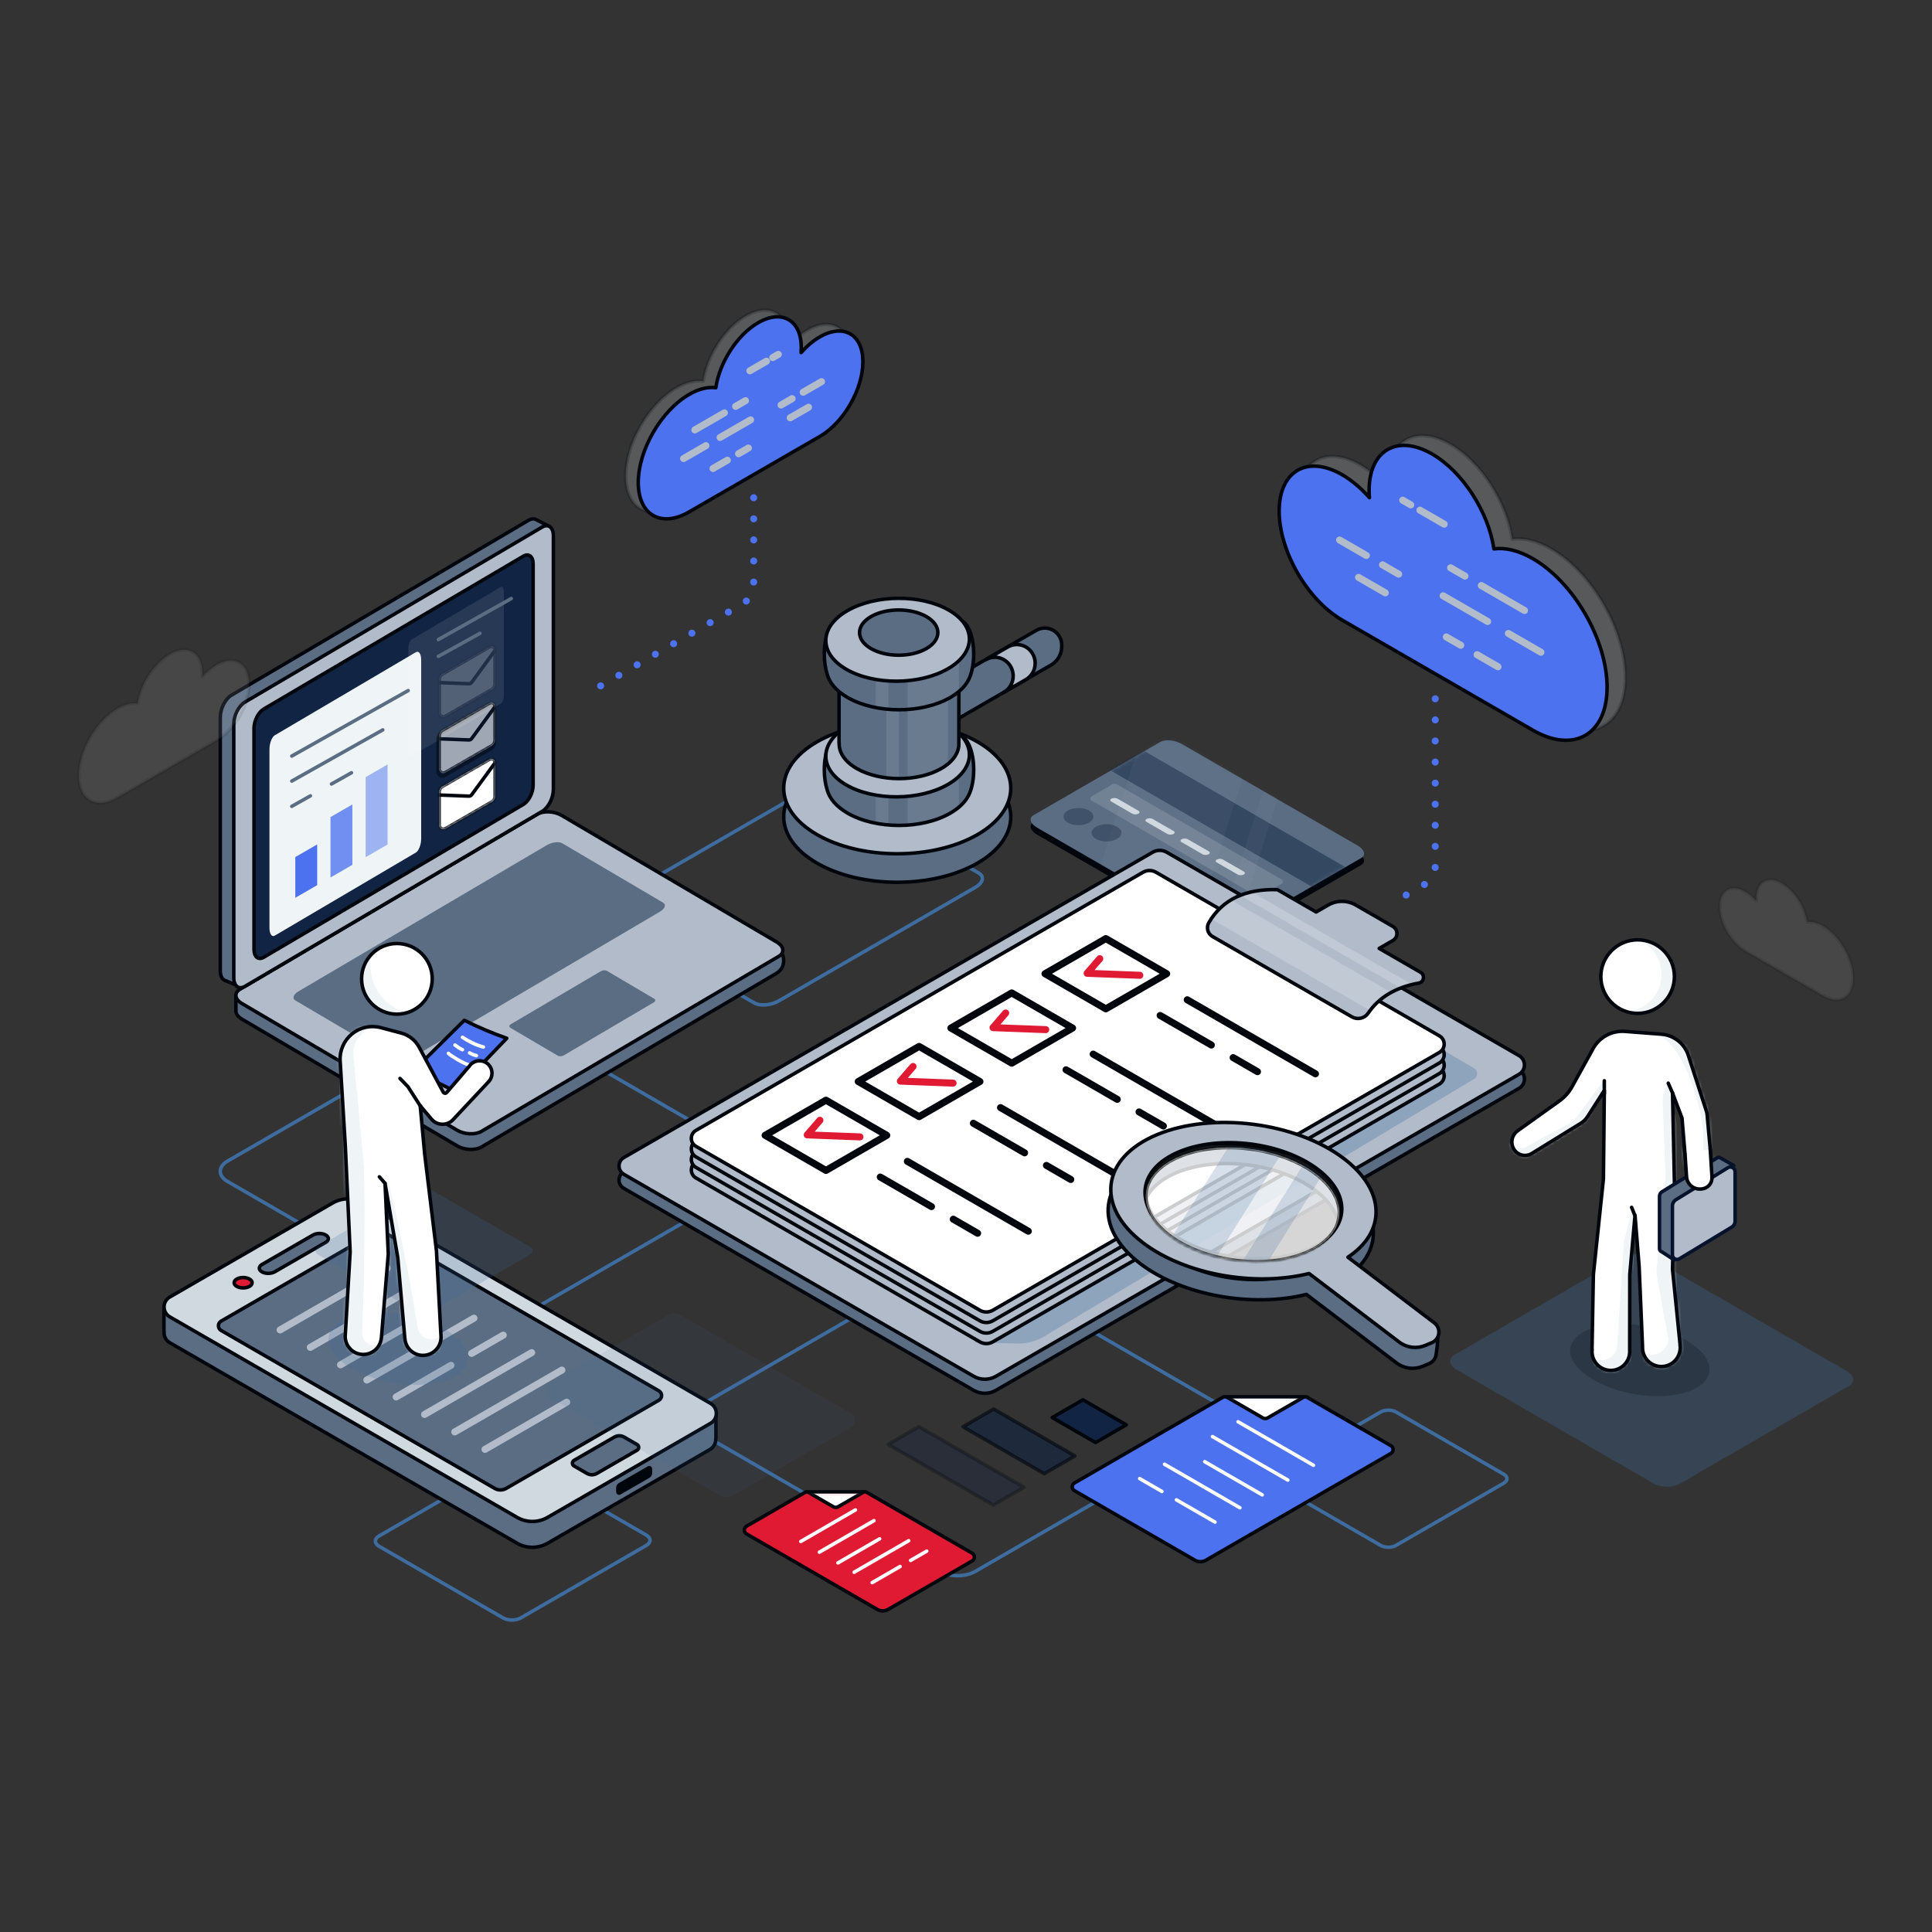 <svg xmlns="http://www.w3.org/2000/svg" xmlns:xlink="http://www.w3.org/1999/xlink" width="550" height="550" viewBox="0 0 550 550">
  <rect x="0" y="0" width="550" height="550" fill="#333333" stroke="none"/>
  <defs>
    <path id="policy-dark@1x-a" d="M35.472,0.139 C35.472,0.139 58.821,13.619 65.742,17.615 C66.136,17.843 66.379,18.263 66.379,18.718 C66.379,19.174 66.136,19.594 65.742,19.822 C60.605,22.788 46.571,30.89 41.859,33.611 C40.889,34.17 39.695,34.17 38.725,33.611 C32.364,29.938 8.479,16.148 1.525,12.133 C1.13,11.905 0.888,11.485 0.888,11.03 C0.888,10.575 1.13,10.154 1.525,9.926 C6.319,7.158 18.477,0.139 18.477,0.139 L35.472,0.139 Z"/>
    <path id="policy-dark@1x-c" d="M37.295,0.68 C37.979,0.286 39.011,0.125 40.164,0.233 C41.318,0.341 42.498,0.71 43.447,1.257 C53.717,7.19 83.227,24.236 93.497,30.168 C94.445,30.716 95.083,31.398 95.27,32.064 C95.458,32.73 95.179,33.326 94.496,33.721 C87.096,37.996 65.832,50.278 58.432,54.553 C57.749,54.947 56.717,55.108 55.563,55 C54.41,54.892 53.229,54.523 52.281,53.976 C42.011,48.043 12.501,30.997 2.23,25.065 C1.282,24.517 0.644,23.835 0.457,23.169 C0.27,22.503 0.548,21.907 1.231,21.512 C8.632,17.237 29.895,4.955 37.295,0.68 Z"/>
    <path id="policy-dark@1x-e" d="M32.577,0.072 C35.815,0.321 39.777,0.626 42.979,0.872 C46.517,1.144 49.542,3.526 50.635,6.903 C52.476,12.589 55.149,20.847 55.793,22.834 C55.888,23.128 55.95,23.431 55.978,23.739 L57.508,40.647 L57.545,40.889 L57.564,41.265 C57.564,43.3 55.913,44.951 53.879,44.951 C51.845,44.951 50.193,43.3 50.193,41.265 L50.201,41.118 L48.828,24.725 L46.134,17.617 L46.67,43.246 L46.134,67.847 L48.286,89.261 L48.255,89.266 C48.298,89.542 48.321,89.825 48.321,90.113 C48.321,93.074 45.918,95.477 42.957,95.477 C40.268,95.477 38.038,93.493 37.653,90.91 L37.643,90.912 L37.639,90.814 C37.609,90.585 37.594,90.351 37.594,90.113 C37.594,90.032 37.596,89.952 37.599,89.872 L36.625,66.962 L35.456,52.409 L33.964,69.29 L33.937,90.961 C33.941,91.047 33.943,91.133 33.943,91.22 C33.943,91.311 33.94,91.402 33.936,91.493 L33.936,91.554 L33.932,91.554 C33.76,94.359 31.427,96.584 28.579,96.584 C25.619,96.584 23.215,94.18 23.215,91.22 C23.215,91.014 23.227,90.81 23.25,90.61 L23.215,90.607 L23.602,69.29 L26.46,42.1 L26.722,16.854 C26.722,16.854 23.427,22.011 21.925,24.361 C21.445,25.114 20.8,25.747 20.041,26.216 C17.272,27.922 10.18,32.293 6.066,34.829 C4.356,35.883 2.116,35.376 1.027,33.687 C1.026,33.687 1.026,33.686 1.026,33.686 C-0.108,31.928 0.338,29.589 2.039,28.372 C5.437,25.941 10.864,22.06 13.91,19.88 C15.402,18.813 16.637,17.426 17.524,15.82 C19.17,12.842 21.932,7.844 23.531,4.95 C25.331,1.693 28.866,-0.213 32.577,0.072 Z"/>
    <path id="policy-dark@1x-g" d="M11.197,-0.002 C16.977,-0.002 21.67,4.691 21.67,10.471 C21.67,16.251 16.977,20.944 11.197,20.944 C5.417,20.944 0.724,16.251 0.724,10.471 C0.724,4.691 5.417,-0.002 11.197,-0.002 Z"/>
    <path id="policy-dark@1x-i" d="M20.643,0.718 L31.671,7.084 C31.671,7.084 33.353,6.113 35.109,5.099 C37.541,3.695 40.537,3.695 42.969,5.099 C46.117,6.916 50.49,9.441 53.513,11.187 C54.232,11.602 54.674,12.368 54.674,13.198 C54.674,14.028 54.232,14.794 53.513,15.209 C51.607,16.31 49.628,17.452 49.628,17.452 C49.628,17.452 56.653,21.508 61.407,24.252 C62.007,24.599 62.329,25.282 62.214,25.966 C62.1,26.649 61.573,27.19 60.893,27.322 C54.339,28.498 49.565,31.375 46.506,35.864 C45.474,37.383 43.444,37.847 41.854,36.929 C33.368,32.064 9.698,18.398 2.181,14.058 C1.517,13.675 1.033,13.044 0.835,12.303 C0.638,11.562 0.743,10.773 1.128,10.11 C5.032,3.429 11.656,0.465 20.643,0.718 Z"/>
    <path id="policy-dark@1x-k" d="M39.042,0.99 C41.334,0.99 43.195,5.293 43.195,10.594 C43.195,14.018 42.419,17.026 41.251,18.727 C40.247,20.265 38.673,21.707 36.531,22.943 C28.463,27.602 15.362,27.602 7.294,22.943 C4.071,21.083 2.136,18.759 1.487,16.342 C0.971,14.741 0.665,12.755 0.665,10.606 C0.665,5.305 2.525,1.001 4.817,1.001 C6.298,1.001 7.599,2.799 8.334,5.502 C16.106,1.588 27.756,1.592 35.518,5.516 C36.252,2.799 37.557,0.99 39.042,0.99 Z"/>
    <path id="policy-dark@1x-m" d="M29.981,3.489 C33.405,5.466 35.066,8.079 34.964,10.672 L34.968,10.672 L34.968,37.983 L34.961,37.983 C35.093,40.597 33.433,43.235 29.981,45.228 C23.331,49.068 12.533,49.068 5.882,45.228 C2.43,43.235 0.77,40.597 0.902,37.983 L0.856,37.983 L0.856,10.672 L0.899,10.672 C0.797,8.079 2.458,5.466 5.882,3.489 C12.533,-0.35 23.331,-0.35 29.981,3.489 Z"/>
    <path id="policy-dark@1x-o" d="M39.042,0.065 C41.334,0.065 43.195,4.368 43.195,9.669 C43.195,13.093 42.419,16.101 41.251,17.802 C40.247,19.34 38.673,20.781 36.531,22.018 C28.463,26.677 15.362,26.677 7.294,22.018 C4.071,20.158 2.136,17.834 1.487,15.417 C0.971,13.816 0.665,11.83 0.665,9.68 C0.665,4.379 2.525,0.076 4.817,0.076 C6.298,0.076 7.599,1.874 8.334,4.577 C16.106,0.662 27.756,0.667 35.518,4.591 C36.252,1.874 37.557,0.065 39.042,0.065 Z"/>
    <path id="policy-dark@1x-q" d="M10.993,0.052 C16.545,0.052 21.052,4.559 21.052,10.111 C21.052,15.662 16.545,20.169 10.993,20.169 C5.442,20.169 0.935,15.662 0.935,10.111 C0.935,4.559 5.442,0.052 10.993,0.052 Z"/>
    <path id="policy-dark@1x-s" d="M4.197,2.786 C6.488,0.909 9.54,0.245 12.403,1.002 C14.987,1.685 17.226,2.277 18.201,2.535 C20.399,3.116 22.257,4.583 23.331,6.586 C25.456,10.547 28.976,17.11 30.179,19.353 C30.274,19.529 30.449,19.647 30.648,19.669 C30.847,19.691 31.043,19.613 31.174,19.461 L31.174,19.461 L37.587,11.996 C38.224,11.056 39.3,10.438 40.52,10.438 C42.474,10.438 44.06,12.024 44.06,13.977 C44.06,14.838 43.752,15.627 43.241,16.24 L43.241,16.24 L43.241,16.241 C43.15,16.349 43.059,16.447 42.962,16.539 L42.962,16.539 L32.969,27.212 C32.169,28.066 31.043,28.538 29.873,28.508 C28.703,28.478 27.602,27.949 26.847,27.056 C25.259,25.175 23.626,23.242 23.626,23.242 L23.626,23.242 L24.892,36.958 L28.244,64.456 L29.525,88.601 C29.544,88.782 29.554,88.966 29.554,89.151 C29.554,91.995 27.246,94.303 24.403,94.303 C21.688,94.303 19.461,92.199 19.265,89.534 L19.265,89.534 L19.251,89.534 L17.233,66.429 C17.233,66.429 13.61,45.333 13.61,45.333 L14.541,65.412 L12.573,89.383 L12.55,89.382 C12.302,91.995 10.099,94.043 7.421,94.043 C4.578,94.043 2.27,91.734 2.27,88.891 C2.27,88.685 2.282,88.482 2.306,88.283 L2.306,88.283 L3.682,64.827 L2.328,35.097 C2.328,35.097 1.492,21.305 0.835,10.481 C0.656,7.525 1.906,4.663 4.197,2.786 Z"/>
    <path id="policy-dark@1x-u" d="M66.836,0.081 C66.836,0.081 84.948,10.538 90.957,14.007 C91.351,14.235 91.594,14.655 91.594,15.111 C91.594,15.566 91.351,15.986 90.957,16.214 C82.232,21.251 46.265,42.017 38.299,46.616 C37.33,47.175 36.135,47.175 35.165,46.616 C29.14,43.137 7.47,30.626 0.886,26.824 C0.492,26.597 0.249,26.176 0.249,25.721 C0.249,25.266 0.492,24.845 0.886,24.617 C9.391,19.707 43.384,0.081 43.384,0.081 L43.384,0.081 L66.836,0.081 Z"/>
    <path id="policy-dark@1x-w" d="M9.723,7.247 C21.239,2.417 38.658,4.632 48.598,12.19 C58.538,19.748 57.259,29.805 45.744,34.634 C34.229,39.464 16.809,37.248 6.869,29.691 C-3.071,22.133 -1.792,12.076 9.723,7.247 Z"/>
    <path id="policy-dark@1x-y" d="M14.333,0.146 C14.67,-0.049 15.085,-0.049 15.421,0.146 C15.758,0.34 15.966,0.7 15.966,1.088 L15.966,1.088 L15.966,10.62 C15.966,11.319 15.592,11.966 14.987,12.316 C12.379,13.821 5.235,17.946 1.839,19.906 C1.46,20.125 0.992,20.125 0.613,19.906 C0.234,19.687 -2.30926389e-13,19.282 -2.30926389e-13,18.844 L-2.30926389e-13,18.844 L-2.30926389e-13,9.551 C-2.30926389e-13,8.852 0.373,8.206 0.979,7.856"/>
    <path id="policy-dark@1x-A" d="M14.333,0.146 C14.67,-0.049 15.085,-0.049 15.421,0.146 C15.758,0.34 15.966,0.7 15.966,1.088 L15.966,1.088 L15.966,10.62 C15.966,11.319 15.592,11.966 14.987,12.316 C12.379,13.821 5.235,17.946 1.839,19.906 C1.46,20.125 0.992,20.125 0.613,19.906 C0.234,19.687 -2.30926389e-13,19.282 -2.30926389e-13,18.844 L-2.30926389e-13,18.844 L-2.30926389e-13,9.551 C-2.30926389e-13,8.852 0.373,8.206 0.979,7.856"/>
    <path id="policy-dark@1x-C" d="M14.333,0.146 C14.67,-0.049 15.085,-0.049 15.421,0.146 C15.758,0.34 15.966,0.7 15.966,1.088 L15.966,1.088 L15.966,10.62 C15.966,11.319 15.592,11.966 14.987,12.316 C12.379,13.821 5.235,17.946 1.839,19.906 C1.46,20.125 0.992,20.125 0.613,19.906 C0.234,19.687 -2.30926389e-13,19.282 -2.30926389e-13,18.844 L-2.30926389e-13,18.844 L-2.30926389e-13,9.551 C-2.30926389e-13,8.852 0.373,8.206 0.979,7.856"/>
  </defs>
  <g fill="none" fill-rule="evenodd">
    <g transform="translate(22 88)">
      <polygon fill="#112443" fill-opacity=".3" points="239.595 318.14 230.855 323.186 260.756 340.45 269.496 335.404"/>
      <polygon stroke="#01050C" stroke-linecap="round" stroke-linejoin="round" stroke-opacity=".3" points="239.595 318.14 230.855 323.186 260.756 340.45 269.496 335.404"/>
      <polygon fill="#112443" fill-opacity=".6" points="260.874 313.124 252.134 318.17 275.268 331.526 284.007 326.48"/>
      <polygon stroke="#01050C" stroke-linecap="round" stroke-linejoin="round" stroke-opacity=".6" points="260.874 313.124 252.134 318.17 275.268 331.526 284.007 326.48"/>
      <polygon fill="#112443" points="286.292 310.497 277.553 315.543 289.886 322.664 298.626 317.618"/>
      <polygon stroke="#01050C" stroke-linecap="round" stroke-linejoin="round" points="286.292 310.497 277.553 315.543 289.886 322.664 298.626 317.618"/>
      <path stroke="#3F6C9F" stroke-linecap="round" stroke-linejoin="round" d="M256.439 272.214C255.113 271.447 253.308 271.02 251.422 271.026 249.536 271.031 247.724 271.47 246.383 272.244 231.863 280.631 190.141 304.731 175.62 313.119 174.28 313.893 173.521 314.94 173.511 316.029 173.501 317.119 174.241 318.161 175.568 318.927 189.937 327.227 231.224 351.076 245.593 359.376 246.919 360.142 248.724 360.57 250.61 360.564 252.496 360.558 254.308 360.12 255.649 359.346 270.169 350.958 311.891 326.858 326.412 318.471 327.752 317.697 328.511 316.65 328.521 315.56 328.531 314.471 327.791 313.428 326.464 312.662 312.095 304.362 270.808 280.513 256.439 272.214zM123.635 201.614C122.309 200.848 120.504 200.421 118.618 200.426 116.732 200.432 114.919 200.87 113.579 201.645 99.059 210.032 57.336 234.132 42.816 242.519 41.476 243.294 40.717 244.341 40.707 245.43 40.697 246.519 41.437 247.562 42.764 248.328 57.132 256.628 98.42 280.477 112.789 288.777 114.115 289.543 115.92 289.97 117.806 289.965 119.692 289.959 121.504 289.521 122.845 288.746 137.365 280.359 179.087 256.259 193.607 247.872 194.948 247.097 195.707 246.05 195.717 244.961 195.726 243.871 194.987 242.829 193.66 242.063 179.291 233.763 138.004 209.914 123.635 201.614zM126.69 328.62C126.021 328.233 125.11 328.017 124.159 328.02 123.208 328.023 122.293 328.244 121.617 328.635 114.293 332.866 93.246 345.023 85.922 349.253 85.246 349.644 84.863 350.172 84.858 350.722 84.853 351.271 85.226 351.797 85.895 352.184 93.144 356.37 113.97 368.401 121.219 372.587 121.888 372.974 122.798 373.19 123.749 373.187 124.701 373.184 125.615 372.963 126.291 372.572 133.616 368.341 154.662 356.184 161.986 351.953 162.663 351.563 163.045 351.035 163.05 350.485 163.055 349.936 162.682 349.41 162.013 349.023 154.765 344.837 133.938 332.806 126.69 328.62z"/>
      <path fill="#FFF" fill-opacity=".1" d="M478.032,168.52 C478.008,168.232 477.996,167.946 477.996,167.665 C477.996,163.019 481.263,161.132 485.287,163.456 C488.85,165.512 491.819,170.184 492.453,174.452 C493.764,174.276 495.308,174.628 496.96,175.582 C501.709,178.324 505.564,185.001 505.564,190.484 C505.564,195.967 501.709,198.193 496.96,195.452 L474.866,182.695 C470.842,180.372 467.575,174.713 467.575,170.067 C467.575,165.421 470.842,163.534 474.866,165.858 C476,166.512 477.074,167.432 478.032,168.52 Z"/>
      <path stroke="#01050C" stroke-linecap="round" stroke-linejoin="round" stroke-opacity=".1" d="M478.032,168.52 C478.008,168.232 477.996,167.946 477.996,167.665 C477.996,163.019 481.263,161.132 485.287,163.456 C488.85,165.512 491.819,170.184 492.453,174.452 C493.764,174.276 495.308,174.628 496.96,175.582 C501.709,178.324 505.564,185.001 505.564,190.484 C505.564,195.967 501.709,198.193 496.96,195.452 L474.866,182.695 C470.842,180.372 467.575,174.713 467.575,170.067 C467.575,165.421 470.842,163.534 474.866,165.858 C476,166.512 477.074,167.432 478.032,168.52 Z"/>
      <path fill="#E01A33" d="M190.525,348.678 C190.13,348.45 189.888,348.03 189.888,347.575 C189.888,347.12 190.13,346.699 190.525,346.471 C195.319,343.703 207.477,336.684 207.477,336.684 L224.472,336.684 C224.472,336.684 247.821,350.164 254.742,354.16 C255.136,354.388 255.379,354.808 255.379,355.264 C255.379,355.719 255.136,356.139 254.742,356.367 C249.605,359.333 235.571,367.435 230.859,370.156 C229.889,370.716 228.695,370.716 227.725,370.156 C221.364,366.483 197.479,352.693 190.525,348.678 Z"/>
      <g transform="translate(189 336.545)">
        <mask id="policy-dark@1x-b" fill="#fff">
          <use xlink:href="#policy-dark@1x-a"/>
        </mask>
        <path fill="#FFF" d="M25.087,-5.857 L16.778,-1.06 C16.778,-1.06 23.951,3.082 26.229,4.397 C26.653,4.642 27.176,4.642 27.6,4.397 C29.59,3.248 35.224,-0.004 35.224,-0.004 L25.087,-5.857 Z" mask="url(#policy-dark@1x-b)"/>
        <path stroke="#01050C" stroke-linecap="round" stroke-linejoin="round" d="M25.087,-5.857 L16.778,-1.06 C16.778,-1.06 23.951,3.082 26.229,4.397 C26.653,4.642 27.176,4.642 27.6,4.397 C29.59,3.248 35.224,-0.004 35.224,-0.004 L25.087,-5.857 Z" mask="url(#policy-dark@1x-b)"/>
      </g>
      <path stroke="#01050C" stroke-linecap="round" stroke-linejoin="round" d="M190.525,348.678 C190.13,348.45 189.888,348.03 189.888,347.575 C189.888,347.12 190.13,346.699 190.525,346.471 C195.319,343.703 207.477,336.684 207.477,336.684 L224.472,336.684 C224.472,336.684 247.821,350.164 254.742,354.16 C255.136,354.388 255.379,354.808 255.379,355.264 C255.379,355.719 255.136,356.139 254.742,356.367 C249.605,359.333 235.571,367.435 230.859,370.156 C229.889,370.716 228.695,370.716 227.725,370.156 C221.364,366.483 197.479,352.693 190.525,348.678 Z"/>
      <line x1="211.258" x2="226.803" y1="353.872" y2="344.897" stroke="#FFF" stroke-linecap="round" stroke-linejoin="round"/>
      <line x1="221.148" x2="236.693" y1="359.582" y2="350.607" stroke="#FFF" stroke-linecap="round" stroke-linejoin="round"/>
      <line x1="226.278" x2="234.233" y1="362.544" y2="357.951" stroke="#FFF" stroke-linecap="round" stroke-linejoin="round"/>
      <line x1="237.229" x2="241.823" y1="356.221" y2="353.569" stroke="#FFF" stroke-linecap="round" stroke-linejoin="round"/>
      <line x1="205.972" x2="221.517" y1="350.82" y2="341.846" stroke="#FFF" stroke-linecap="round" stroke-linejoin="round"/>
      <line x1="216.544" x2="228.408" y1="356.924" y2="350.074" stroke="#FFF" stroke-linecap="round" stroke-linejoin="round"/>
      <path fill="#01050C" d="M314.447,125.802 C313.498,125.255 312.318,124.886 311.164,124.778 C310.011,124.67 308.979,124.831 308.295,125.225 C300.895,129.5 279.632,141.782 272.231,146.057 C271.548,146.452 271.27,147.048 271.457,147.714 C271.644,148.38 272.282,149.062 273.23,149.61 C283.501,155.542 313.011,172.588 323.281,178.521 C324.229,179.068 325.41,179.437 326.563,179.545 C327.717,179.653 328.749,179.492 329.432,179.098 C336.832,174.823 358.096,162.541 365.496,158.266 C366.179,157.871 366.458,157.275 366.27,156.609 C366.083,155.943 365.445,155.261 364.497,154.713 C354.227,148.781 324.717,131.735 314.447,125.802 Z"/>
      <path fill="#5A6D83" d="M314.447,123.802 C313.498,123.255 312.318,122.886 311.164,122.778 C310.011,122.67 308.979,122.831 308.295,123.225 C300.895,127.5 279.632,139.782 272.231,144.057 C271.548,144.452 271.27,145.048 271.457,145.714 C271.644,146.38 272.282,147.062 273.23,147.61 C283.501,153.542 313.011,170.588 323.281,176.521 C324.229,177.068 325.41,177.437 326.563,177.545 C327.717,177.653 328.749,177.492 329.432,177.098 C336.832,172.823 358.096,160.541 365.496,156.266 C366.179,155.871 366.458,155.275 366.27,154.609 C366.083,153.943 365.445,153.261 364.497,152.713 C354.227,146.781 324.717,129.735 314.447,123.802 Z"/>
      <g transform="translate(271 122.545)">
        <mask id="policy-dark@1x-d" fill="#fff">
          <use xlink:href="#policy-dark@1x-c"/>
        </mask>
        <polygon fill="#112443" fill-opacity=".5" points="24.304 -1.624 14.703 3.918 87.302 45.833 96.902 40.291" mask="url(#policy-dark@1x-d)"/>
        <polygon fill="#EFF4F7" fill-opacity=".036" points="17.335 45.348 48.774 48.673 67.27 -9.634 35.831 -12.958" mask="url(#policy-dark@1x-d)"/>
        <polygon fill="#EFF4F7" fill-opacity=".036" points="53.335 56.348 58.022 56.844 76.518 -1.463 71.831 -1.958" mask="url(#policy-dark@1x-d)"/>
        <path fill="#D1D9E0" fill-opacity=".2" d="M24.869,12.702 C24.519,12.5 24.088,12.5 23.738,12.702 C22.465,13.437 19.358,15.231 17.733,16.169 C17.52,16.292 17.39,16.519 17.39,16.764 C17.39,17.009 17.52,17.236 17.733,17.358 C24.264,21.129 59.813,41.653 64.736,44.496 C65.086,44.698 65.517,44.698 65.868,44.496 C67.141,43.76 70.247,41.967 71.873,41.029 C72.085,40.906 72.216,40.679 72.216,40.434 C72.216,40.189 72.085,39.962 71.873,39.84 C65.341,36.069 29.793,15.545 24.869,12.702 Z" mask="url(#policy-dark@1x-d)"/>
        <path fill="#D1D9E0" d="M25.252 16.889C24.644 16.538 23.896 16.538 23.288 16.889 23.288 16.889 23.288 16.889 23.287 16.889 23.16 16.963 23.081 17.099 23.081 17.246 23.081 17.393 23.16 17.529 23.287 17.603 24.594 18.357 27.644 20.118 29.22 21.028 29.828 21.379 30.577 21.379 31.184 21.028 31.184 21.028 31.185 21.028 31.185 21.028 31.312 20.954 31.391 20.818 31.391 20.671 31.391 20.524 31.312 20.388 31.185 20.314 29.879 19.56 26.828 17.799 25.252 16.889zM35.252 22.662C34.644 22.311 33.896 22.311 33.288 22.662 33.288 22.662 33.288 22.662 33.287 22.662 33.16 22.736 33.081 22.872 33.081 23.019 33.081 23.166 33.16 23.302 33.287 23.376 34.594 24.13 37.644 25.891 39.22 26.801 39.828 27.152 40.577 27.152 41.184 26.801 41.184 26.801 41.185 26.801 41.185 26.801 41.312 26.727 41.391 26.591 41.391 26.444 41.391 26.297 41.312 26.161 41.185 26.087 39.879 25.333 36.828 23.572 35.252 22.662zM45.252 28.436C44.644 28.085 43.896 28.085 43.288 28.436 43.288 28.436 43.288 28.436 43.287 28.436 43.16 28.51 43.081 28.646 43.081 28.793 43.081 28.94 43.16 29.076 43.287 29.15 44.594 29.904 47.644 31.665 49.22 32.575 49.828 32.926 50.577 32.926 51.184 32.575 51.184 32.575 51.185 32.575 51.185 32.575 51.312 32.501 51.391 32.365 51.391 32.218 51.391 32.071 51.312 31.935 51.185 31.861 49.879 31.107 46.828 29.346 45.252 28.436zM55.252 34.209C54.644 33.858 53.896 33.858 53.288 34.209 53.288 34.209 53.288 34.209 53.287 34.209 53.16 34.283 53.081 34.419 53.081 34.566 53.081 34.713 53.16 34.849 53.287 34.923 54.594 35.677 57.644 37.438 59.22 38.348 59.828 38.699 60.577 38.699 61.184 38.348 61.184 38.348 61.185 38.348 61.185 38.348 61.312 38.274 61.391 38.138 61.391 37.991 61.391 37.844 61.312 37.708 61.185 37.634 59.879 36.88 56.828 35.119 55.252 34.209z" mask="url(#policy-dark@1x-d)"/>
      </g>
      <path fill="#05122C" d="M2 .732C3.656-.224 6.344-.224 8 .732 9.656 1.688 9.656 3.24 8 4.196 6.344 5.152 3.656 5.152 2 4.196.344 3.24.344 1.688 2 .732zM10 5.351C11.656 4.395 14.344 4.395 16 5.351 17.656 6.307 17.656 7.859 16 8.815 14.344 9.771 11.656 9.771 10 8.815 8.344 7.859 8.344 6.307 10 5.351z" opacity=".3" transform="translate(280 142)"/>
      <path fill="#3F6C9F" fill-opacity=".3" d="M115.897 185.559C115.247 185.183 114.352 184.979 113.411 184.991 112.469 185.004 111.558 185.232 110.877 185.625 103.501 189.886 82.307 202.128 74.931 206.389 74.25 206.782 73.856 207.308 73.834 207.852 73.812 208.396 74.166 208.913 74.817 209.289 81.864 213.359 102.112 225.055 109.159 229.126 109.81 229.502 110.704 229.706 111.646 229.694 112.587 229.681 113.499 229.453 114.18 229.06 121.556 224.799 142.75 212.557 150.126 208.297 150.807 207.903 151.201 207.377 151.223 206.833 151.244 206.289 150.891 205.772 150.24 205.396 143.193 201.326 122.944 189.63 115.897 185.559zM447.873 270.05C446.815 269.438 445.437 269.062 444.041 269.004 442.646 268.945 441.348 269.209 440.433 269.738 430.521 275.463 402.04 291.914 392.129 297.64 391.213 298.168 390.756 298.918 390.858 299.724 390.959 300.53 391.61 301.326 392.669 301.938 404.132 308.559 437.071 327.586 448.534 334.207 449.593 334.819 450.971 335.195 452.367 335.253 453.762 335.312 455.06 335.048 455.975 334.519 465.887 328.794 494.367 312.343 504.279 306.618 505.194 306.089 505.652 305.339 505.55 304.533 505.449 303.727 504.798 302.931 503.739 302.32 492.276 295.698 459.337 276.671 447.873 270.05z"/>
      <path fill="#5A6D83" d="M72.724,261.815 C75.667,260.367 78.489,260.367 81.432,261.815 L181.813,314.591 L181.813,321.5 L181.759,321.49 L181.774,321.716 C181.774,322.933 181.125,324.059 180.07,324.668 C169.218,330.933 144.049,345.464 133.905,351.321 C131.211,352.877 127.891,352.877 125.197,351.321 C107.952,341.364 44.49,304.725 26.33,294.24 C25.323,293.659 24.702,292.584 24.702,291.42 L24.726,291.065 L24.67,291.054 L24.67,284.082 L72.724,261.815 Z"/>
      <path stroke="#01050C" stroke-linecap="round" stroke-linejoin="round" d="M72.724,261.815 C75.667,260.367 78.489,260.367 81.432,261.815 L181.813,314.591 L181.813,321.5 L181.759,321.49 L181.774,321.716 C181.774,322.933 181.125,324.059 180.07,324.668 C169.218,330.933 144.049,345.464 133.905,351.321 C131.211,352.877 127.891,352.877 125.197,351.321 C107.952,341.364 44.49,304.725 26.33,294.24 C25.323,293.659 24.702,292.584 24.702,291.42 L24.726,291.065 L24.67,291.054 L24.67,284.082 L72.724,261.815 Z"/>
      <path fill="#D1D9E0" d="M81.432,254.454 C78.737,252.899 75.418,252.899 72.724,254.454 C62.508,260.352 37.053,275.049 26.33,281.24 C25.323,281.821 24.702,282.896 24.702,284.06 C24.702,285.223 25.323,286.298 26.33,286.88 C44.49,297.364 107.952,334.004 125.197,343.96 C127.891,345.516 131.211,345.516 133.905,343.96 C144.121,338.062 169.576,323.365 180.299,317.175 C181.306,316.593 181.927,315.518 181.927,314.355 C181.927,313.192 181.306,312.117 180.299,311.535 C162.139,301.05 98.677,264.411 81.432,254.454 Z"/>
      <path stroke="#01050C" stroke-linecap="round" stroke-linejoin="round" d="M81.432,254.454 C78.737,252.899 75.418,252.899 72.724,254.454 C62.508,260.352 37.053,275.049 26.33,281.24 C25.323,281.821 24.702,282.896 24.702,284.06 C24.702,285.223 25.323,286.298 26.33,286.88 C44.49,297.364 107.952,334.004 125.197,343.96 C127.891,345.516 131.211,345.516 133.905,343.96 C144.121,338.062 169.576,323.365 180.299,317.175 C181.306,316.593 181.927,315.518 181.927,314.355 C181.927,313.192 181.306,312.117 180.299,311.535 C162.139,301.05 98.677,264.411 81.432,254.454 Z"/>
      <path fill="#5A6D83" d="M87.691,262.99 C86.684,262.408 85.442,262.408 84.435,262.99 C77.352,267.079 49.21,283.327 40.942,288.1 C40.469,288.373 40.177,288.878 40.177,289.425 C40.177,289.972 40.469,290.477 40.942,290.75 C52.971,297.695 108.579,329.8 118.834,335.721 C119.842,336.303 121.083,336.303 122.091,335.721 C129.173,331.632 157.316,315.384 165.583,310.611 C166.056,310.337 166.348,309.832 166.348,309.285 C166.348,308.739 166.056,308.234 165.583,307.96 C153.554,301.016 97.947,268.911 87.691,262.99 Z"/>
      <path stroke="#01050C" stroke-linecap="round" stroke-linejoin="round" d="M87.691,262.99 C86.684,262.408 85.442,262.408 84.435,262.99 C77.352,267.079 49.21,283.327 40.942,288.1 C40.469,288.373 40.177,288.878 40.177,289.425 C40.177,289.972 40.469,290.477 40.942,290.75 C52.971,297.695 108.579,329.8 118.834,335.721 C119.842,336.303 121.083,336.303 122.091,335.721 C129.173,331.632 157.316,315.384 165.583,310.611 C166.056,310.337 166.348,309.832 166.348,309.285 C166.348,308.739 166.056,308.234 165.583,307.96 C153.554,301.016 97.947,268.911 87.691,262.99 Z"/>
      <g stroke="#B1BBC9" stroke-linecap="round" stroke-linejoin="round" stroke-width="2" transform="translate(57 273)">
        <line x1="9.335" x2="39.825" y1="22.57" y2="4.967"/>
        <line x1="25.432" x2="55.922" y1="31.864" y2="14.261"/>
        <line x1="33.781" x2="49.384" y1="36.684" y2="27.676"/>
        <line x1="55.262" x2="64.271" y1="24.283" y2="19.081"/>
        <line x1=".732" x2="31.221" y1="17.603"/>
        <line x1="17.939" x2="41.21" y1="27.537" y2="14.102"/>
        <line x1="50.466" x2="80.955" y1="46.635" y2="29.032"/>
        <line x1="41.862" x2="72.352" y1="41.667" y2="24.064"/>
        <line x1="59.069" x2="82.34" y1="51.602" y2="38.166"/>
      </g>
      <path fill="#3F6C9F" fill-opacity=".2" d="M92.575,286.194 C103.502,288.005 111.813,293.846 111.123,299.228 C110.432,304.61 101,307.509 90.073,305.697 C79.147,303.886 70.836,298.045 71.526,292.663 C72.216,287.281 81.648,284.382 92.575,286.194 Z"/>
      <path fill="#01050C" fill-opacity=".2" d="M446.071,289.425 C456.998,291.237 465.308,297.077 464.618,302.459 C463.928,307.841 454.496,310.74 443.569,308.928 C432.642,307.117 424.331,301.277 425.021,295.895 C425.712,290.512 435.144,287.614 446.071,289.425 Z"/>
      <path fill="#5A6D83" d="M70.735,263.581 C70.255,263.304 69.604,263.148 68.925,263.148 C68.246,263.148 67.595,263.304 67.115,263.581 C63.635,265.59 56.05,269.97 52.57,271.979 C52.09,272.256 51.82,272.632 51.82,273.024 C51.82,273.416 52.09,273.792 52.57,274.069 C52.57,274.069 52.57,274.07 52.571,274.07 C53.051,274.347 53.702,274.503 54.381,274.503 C55.06,274.503 55.711,274.347 56.191,274.07 C59.671,272.061 67.256,267.681 70.736,265.672 C71.216,265.395 71.486,265.019 71.486,264.627 C71.486,264.235 71.216,263.859 70.736,263.582 C70.736,263.582 70.736,263.581 70.735,263.581 Z"/>
      <path stroke="#01050C" stroke-linecap="round" stroke-linejoin="round" d="M70.735,263.581 C70.255,263.304 69.604,263.148 68.925,263.148 C68.246,263.148 67.595,263.304 67.115,263.581 C63.635,265.59 56.05,269.97 52.57,271.979 C52.09,272.256 51.82,272.632 51.82,273.024 C51.82,273.416 52.09,273.792 52.57,274.069 C52.57,274.069 52.57,274.07 52.571,274.07 C53.051,274.347 53.702,274.503 54.381,274.503 C55.06,274.503 55.711,274.347 56.191,274.07 C59.671,272.061 67.256,267.681 70.736,265.672 C71.216,265.395 71.486,265.019 71.486,264.627 C71.486,264.235 71.216,263.859 70.736,263.582 C70.736,263.582 70.736,263.581 70.735,263.581 Z"/>
      <path fill="#E01A33" d="M45.402,276.117 C46.401,275.54 48.024,275.54 49.023,276.117 C50.023,276.694 50.023,277.631 49.023,278.208 C48.024,278.785 46.401,278.785 45.402,278.208 C44.402,277.631 44.402,276.694 45.402,276.117 Z"/>
      <path stroke="#01050C" stroke-linecap="round" stroke-linejoin="round" d="M45.402,276.117 C46.401,275.54 48.024,275.54 49.023,276.117 C50.023,276.694 50.023,277.631 49.023,278.208 C48.024,278.785 46.401,278.785 45.402,278.208 C44.402,277.631 44.402,276.694 45.402,276.117 Z"/>
      <path fill="#01050C" d="M163.165,330.14 C163.165,330.024 163.103,329.916 163.002,329.857 C162.901,329.799 162.776,329.799 162.675,329.857 C161.085,330.775 156.086,333.661 154.435,334.614 C154.105,334.805 153.901,335.158 153.901,335.54 C153.901,335.911 153.901,336.381 153.901,336.743 C153.901,336.86 153.963,336.968 154.064,337.026 C154.166,337.085 154.29,337.085 154.392,337.026 C155.981,336.109 160.98,333.222 162.631,332.269 C162.962,332.078 163.165,331.725 163.165,331.343 C163.165,330.972 163.165,330.502 163.165,330.14 Z"/>
      <path stroke="#01050C" stroke-linecap="round" stroke-linejoin="round" d="M163.165,330.14 C163.165,330.024 163.103,329.916 163.002,329.857 C162.901,329.799 162.776,329.799 162.675,329.857 C161.085,330.775 156.086,333.661 154.435,334.614 C154.105,334.805 153.901,335.158 153.901,335.54 C153.901,335.911 153.901,336.381 153.901,336.743 C153.901,336.86 153.963,336.968 154.064,337.026 C154.166,337.085 154.29,337.085 154.392,337.026 C155.981,336.109 160.98,333.222 162.631,332.269 C162.962,332.078 163.165,331.725 163.165,331.343 C163.165,330.972 163.165,330.502 163.165,330.14 Z"/>
      <path fill="#5A6D83" d="M155.681,321.108 C154.819,320.61 153.757,320.61 152.895,321.108 C150.165,322.684 144.143,326.161 141.419,327.733 C141.134,327.898 140.957,328.203 140.957,328.533 C140.957,328.863 141.134,329.168 141.419,329.334 C142.509,329.962 144.02,330.835 145.111,331.465 C145.973,331.963 147.035,331.963 147.898,331.465 C150.627,329.889 156.649,326.412 159.373,324.84 C159.659,324.675 159.835,324.37 159.835,324.039 C159.835,323.709 159.659,323.404 159.373,323.239 C158.283,322.61 156.773,321.738 155.681,321.108 Z"/>
      <path stroke="#01050C" stroke-linecap="round" stroke-linejoin="round" d="M155.681,321.108 C154.819,320.61 153.757,320.61 152.895,321.108 C150.165,322.684 144.143,326.161 141.419,327.733 C141.134,327.898 140.957,328.203 140.957,328.533 C140.957,328.863 141.134,329.168 141.419,329.334 C142.509,329.962 144.02,330.835 145.111,331.465 C145.973,331.963 147.035,331.963 147.898,331.465 C150.627,329.889 156.649,326.412 159.373,324.84 C159.659,324.675 159.835,324.37 159.835,324.039 C159.835,323.709 159.659,323.404 159.373,323.239 C158.283,322.61 156.773,321.738 155.681,321.108 Z"/>
      <path fill="#3F6C9F" fill-opacity=".2" d="M100.688,250.662 C100.156,250.355 99.434,250.182 98.681,250.182 C97.929,250.182 97.207,250.355 96.675,250.662 C90.911,253.992 74.35,263.558 68.586,266.888 C68.054,267.195 67.755,267.612 67.755,268.047 C67.755,268.481 68.054,268.898 68.586,269.206 C74.35,272.535 90.911,282.101 96.675,285.431 C97.207,285.738 97.929,285.911 98.681,285.911 C99.434,285.911 100.156,285.738 100.688,285.431 C106.452,282.101 123.013,272.535 128.777,269.206 C129.309,268.898 129.608,268.481 129.608,268.047 C129.608,267.612 129.309,267.195 128.777,266.888 C123.013,263.558 106.452,253.992 100.688,250.662 Z"/>
      <path stroke="#3F6C9F" stroke-linecap="round" stroke-linejoin="round" d="M214.653 136.299C213.857 135.84 212.673 135.642 211.36 135.75 210.048 135.858 208.715 136.262 207.655 136.875 196.174 143.507 163.183 162.564 151.701 169.196 150.641 169.808 149.941 170.578 149.754 171.336 149.567 172.094 149.909 172.778 150.705 173.238 159.326 178.217 184.095 192.525 192.716 197.504 193.512 197.964 194.696 198.162 196.008 198.054 197.321 197.946 198.653 197.541 199.713 196.929 211.195 190.297 244.186 171.24 255.668 164.608 256.728 163.996 257.428 163.226 257.615 162.468 257.802 161.71 257.459 161.026 256.664 160.566 248.043 155.587 223.273 141.279 214.653 136.299zM375.417 313.97C374.836 313.634 374.047 313.446 373.226 313.446 372.404 313.446 371.616 313.634 371.034 313.97 364.74 317.606 346.653 328.053 340.359 331.689 339.778 332.025 339.451 332.48 339.451 332.955 339.451 333.43 339.778 333.885 340.359 334.22 346.653 337.856 364.74 348.304 371.034 351.94 371.616 352.275 372.404 352.464 373.226 352.464 374.047 352.464 374.836 352.275 375.417 351.94 381.711 348.304 399.798 337.856 406.092 334.22 406.674 333.885 407 333.43 407 332.955 407 332.48 406.674 332.025 406.092 331.689 399.798 328.053 381.711 317.606 375.417 313.97z"/>
      <path fill="#3F6C9F" fill-opacity=".1" d="M171.716,286.378 C170.638,285.755 169.309,285.755 168.231,286.378 C162.271,289.819 142.627,301.16 134.59,305.8 C133.874,306.214 133.432,306.979 133.432,307.806 C133.432,308.633 133.874,309.398 134.59,309.812 C144.861,315.741 174.861,333.062 182.83,337.663 C184.045,338.364 185.541,338.364 186.755,337.663 C192.964,334.079 212.235,322.952 220.176,318.368 C220.893,317.954 221.334,317.189 221.334,316.362 C221.334,315.534 220.893,314.77 220.176,314.356 C209.809,308.37 179.336,290.777 171.716,286.378 Z"/>
      <path fill="#EFF4F7" fill-opacity=".2" d="M373.074,50.899 C373.016,50.191 372.986,49.491 372.986,48.799 C372.986,37.381 381.014,32.746 390.902,38.455 C399.657,43.509 406.953,54.988 408.511,65.478 C411.733,65.043 415.527,65.909 419.587,68.253 C431.256,74.99 440.729,91.399 440.729,104.873 C440.729,118.346 431.256,123.816 419.587,117.079 L365.294,85.733 C355.406,80.024 347.378,66.119 347.378,54.701 C347.378,43.283 355.406,38.649 365.294,44.357 C368.081,45.967 370.72,48.227 373.074,50.899 Z"/>
      <path stroke="#01050C" stroke-linecap="round" stroke-linejoin="round" stroke-opacity=".2" d="M373.074,50.899 C373.016,50.191 372.986,49.491 372.986,48.799 C372.986,37.381 381.014,32.746 390.902,38.455 C399.657,43.509 406.953,54.988 408.511,65.478 C411.733,65.043 415.527,65.909 419.587,68.253 C431.256,74.99 440.729,91.399 440.729,104.873 C440.729,118.346 431.256,123.816 419.587,117.079 L365.294,85.733 C355.406,80.024 347.378,66.119 347.378,54.701 C347.378,43.283 355.406,38.649 365.294,44.357 C368.081,45.967 370.72,48.227 373.074,50.899 Z"/>
      <path fill="#4D72EF" d="M367.848,53.681 C367.791,52.974 367.761,52.273 367.761,51.581 C367.761,40.163 375.789,35.528 385.677,41.237 C394.432,46.292 401.728,57.77 403.286,68.26 C406.508,67.825 410.302,68.692 414.362,71.036 C426.03,77.773 435.504,94.181 435.504,107.655 C435.504,121.129 426.03,126.598 414.362,119.861 L360.068,88.515 C350.18,82.806 342.152,68.901 342.152,57.483 C342.152,46.066 350.18,41.431 360.068,47.14 C362.855,48.749 365.495,51.009 367.848,53.681 Z"/>
      <path stroke="#01050C" stroke-linecap="round" stroke-linejoin="round" d="M367.848,53.681 C367.791,52.974 367.761,52.273 367.761,51.581 C367.761,40.163 375.789,35.528 385.677,41.237 C394.432,46.292 401.728,57.77 403.286,68.26 C406.508,67.825 410.302,68.692 414.362,71.036 C426.03,77.773 435.504,94.181 435.504,107.655 C435.504,121.129 426.03,126.598 414.362,119.861 L360.068,88.515 C350.18,82.806 342.152,68.901 342.152,57.483 C342.152,46.066 350.18,41.431 360.068,47.14 C362.855,48.749 365.495,51.009 367.848,53.681 Z"/>
      <line x1="389.134" x2="382.227" y1="61.224" y2="57.236" stroke="#B1BBC9" stroke-linecap="round" stroke-linejoin="round" stroke-width="2"/>
      <line x1="379.617" x2="377.315" y1="55.729" y2="54.4" stroke="#B1BBC9" stroke-linecap="round" stroke-linejoin="round" stroke-width="2"/>
      <line x1="412.001" x2="399.701" y1="85.794" y2="78.692" stroke="#B1BBC9" stroke-linecap="round" stroke-linejoin="round" stroke-width="2"/>
      <line x1="404.449" x2="398.488" y1="101.817" y2="98.375" stroke="#B1BBC9" stroke-linecap="round" stroke-linejoin="round" stroke-width="2"/>
      <line x1="416.672" x2="407.391" y1="97.684" y2="92.325" stroke="#B1BBC9" stroke-linecap="round" stroke-linejoin="round" stroke-width="2"/>
      <line x1="395.051" x2="390.951" y1="76.008" y2="73.641" stroke="#B1BBC9" stroke-linecap="round" stroke-linejoin="round" stroke-width="2"/>
      <line x1="393.838" x2="389.738" y1="95.691" y2="93.324" stroke="#B1BBC9" stroke-linecap="round" stroke-linejoin="round" stroke-width="2"/>
      <line x1="401.507" x2="388.828" y1="88.928" y2="81.608" stroke="#B1BBC9" stroke-linecap="round" stroke-linejoin="round" stroke-width="2"/>
      <line x1="376.178" x2="371.573" y1="75.453" y2="72.794" stroke="#B1BBC9" stroke-linecap="round" stroke-linejoin="round" stroke-width="2"/>
      <line x1="366.969" x2="359.35" y1="70.136" y2="65.737" stroke="#B1BBC9" stroke-linecap="round" stroke-linejoin="round" stroke-width="2"/>
      <line x1="372.368" x2="364.749" y1="80.769" y2="76.371" stroke="#B1BBC9" stroke-linecap="round" stroke-linejoin="round" stroke-width="2"/>
      <path fill="#EFF4F7" fill-opacity=".2" d="M202.469,10.488 C202.509,10.003 202.529,9.523 202.529,9.049 C202.529,1.228 197.03,-1.947 190.256,1.963 C184.259,5.426 179.261,13.288 178.194,20.474 C175.987,20.176 173.388,20.77 170.607,22.375 C162.614,26.99 156.125,38.23 156.125,47.459 C156.125,56.689 162.614,60.435 170.607,55.821 L207.798,34.349 C214.572,30.438 220.071,20.913 220.071,13.092 C220.071,5.271 214.572,2.096 207.798,6.006 C205.889,7.109 204.081,8.657 202.469,10.488 Z"/>
      <path stroke="#01050C" stroke-linecap="round" stroke-linejoin="round" stroke-opacity=".2" d="M202.469,10.488 C202.509,10.003 202.529,9.523 202.529,9.049 C202.529,1.228 197.03,-1.947 190.256,1.963 C184.259,5.426 179.261,13.288 178.194,20.474 C175.987,20.176 173.388,20.77 170.607,22.375 C162.614,26.99 156.125,38.23 156.125,47.459 C156.125,56.689 162.614,60.435 170.607,55.821 L207.798,34.349 C214.572,30.438 220.071,20.913 220.071,13.092 C220.071,5.271 214.572,2.096 207.798,6.006 C205.889,7.109 204.081,8.657 202.469,10.488 Z"/>
      <path fill="#4D72EF" d="M206.048,12.393 C206.088,11.909 206.108,11.428 206.108,10.955 C206.108,3.133 200.609,-0.041 193.836,3.869 C187.839,7.331 182.841,15.194 181.774,22.38 C179.567,22.082 176.968,22.675 174.187,24.281 C166.194,28.896 159.704,40.136 159.704,49.365 C159.704,58.595 166.194,62.341 174.187,57.727 L211.378,36.254 C218.151,32.344 223.65,22.819 223.65,14.998 C223.65,7.177 218.151,4.002 211.378,7.912 C209.468,9.015 207.661,10.563 206.048,12.393 Z"/>
      <path stroke="#01050C" stroke-linecap="round" stroke-linejoin="round" d="M206.048,12.393 C206.088,11.909 206.108,11.428 206.108,10.955 C206.108,3.133 200.609,-0.041 193.836,3.869 C187.839,7.331 182.841,15.194 181.774,22.38 C179.567,22.082 176.968,22.675 174.187,24.281 C166.194,28.896 159.704,40.136 159.704,49.365 C159.704,58.595 166.194,62.341 174.187,57.727 L211.378,36.254 C218.151,32.344 223.65,22.819 223.65,14.998 C223.65,7.177 218.151,4.002 211.378,7.912 C209.468,9.015 207.661,10.563 206.048,12.393 Z"/>
      <line x1="191.468" x2="196.199" y1="17.56" y2="14.828" stroke="#B1BBC9" stroke-linecap="round" stroke-linejoin="round" stroke-width="2"/>
      <line x1="197.987" x2="199.564" y1="13.796" y2="12.886" stroke="#B1BBC9" stroke-linecap="round" stroke-linejoin="round" stroke-width="2"/>
      <line x1="175.804" x2="184.229" y1="34.39" y2="29.526" stroke="#B1BBC9" stroke-linecap="round" stroke-linejoin="round" stroke-width="2"/>
      <line x1="180.977" x2="185.06" y1="45.366" y2="43.009" stroke="#B1BBC9" stroke-linecap="round" stroke-linejoin="round" stroke-width="2"/>
      <line x1="172.604" x2="178.962" y1="42.535" y2="38.864" stroke="#B1BBC9" stroke-linecap="round" stroke-linejoin="round" stroke-width="2"/>
      <line x1="187.414" x2="190.223" y1="27.687" y2="26.065" stroke="#B1BBC9" stroke-linecap="round" stroke-linejoin="round" stroke-width="2"/>
      <line x1="188.245" x2="191.054" y1="41.17" y2="39.548" stroke="#B1BBC9" stroke-linecap="round" stroke-linejoin="round" stroke-width="2"/>
      <line x1="182.992" x2="191.677" y1="36.537" y2="31.523" stroke="#B1BBC9" stroke-linecap="round" stroke-linejoin="round" stroke-width="2"/>
      <line x1="200.343" x2="203.497" y1="27.307" y2="25.486" stroke="#B1BBC9" stroke-linecap="round" stroke-linejoin="round" stroke-width="2"/>
      <line x1="206.651" x2="211.87" y1="23.665" y2="20.652" stroke="#B1BBC9" stroke-linecap="round" stroke-linejoin="round" stroke-width="2"/>
      <line x1="202.952" x2="208.171" y1="30.949" y2="27.935" stroke="#B1BBC9" stroke-linecap="round" stroke-linejoin="round" stroke-width="2"/>
      <path fill="#FFF" d="M431.25,296.155 L431.215,296.152 L431.602,274.835 L434.46,247.645 L434.722,222.399 C434.722,222.399 431.427,227.556 429.925,229.906 C429.445,230.659 428.8,231.292 428.041,231.761 C425.272,233.467 418.18,237.838 414.066,240.374 C412.356,241.428 410.116,240.921 409.027,239.232 C409.026,239.232 409.026,239.231 409.026,239.231 C407.892,237.473 408.338,235.134 410.039,233.917 C413.437,231.486 418.864,227.605 421.91,225.425 C423.402,224.358 424.637,222.971 425.524,221.365 C427.17,218.387 429.932,213.389 431.531,210.495 C433.331,207.238 436.866,205.332 440.577,205.617 C443.815,205.866 447.777,206.171 450.979,206.417 C454.517,206.689 457.542,209.071 458.635,212.448 C460.476,218.134 463.149,226.392 463.793,228.379 C463.888,228.673 463.95,228.976 463.978,229.284 L465.508,246.192 L465.545,246.434 L465.564,246.81 C465.564,248.845 463.913,250.496 461.879,250.496 C459.845,250.496 458.193,248.845 458.193,246.81 L458.201,246.663 L456.828,230.27 L454.134,223.162 L454.67,248.791 L454.134,273.392 L456.286,294.806 L456.255,294.811 C456.298,295.087 456.321,295.37 456.321,295.658 C456.321,298.619 453.918,301.022 450.957,301.022 C448.268,301.022 446.038,299.038 445.653,296.455 L445.643,296.457 L445.639,296.359 C445.609,296.13 445.594,295.896 445.594,295.658 C445.594,295.577 445.596,295.497 445.599,295.417 L444.625,272.507 L443.456,257.954 L441.964,274.835 L441.937,296.506 C441.941,296.592 441.943,296.678 441.943,296.765 C441.943,296.856 441.94,296.947 441.936,297.038 L441.936,297.099 L441.932,297.099 C441.76,299.904 439.427,302.128 436.579,302.128 C433.619,302.128 431.215,299.725 431.215,296.765 C431.215,296.559 431.227,296.355 431.25,296.155 Z"/>
      <g transform="translate(408 205.545)">
        <mask id="policy-dark@1x-f" fill="#fff">
          <use xlink:href="#policy-dark@1x-e"/>
        </mask>
        <path fill="#EFF4F7" d="M44.938 14.469C44.938 14.469 44.642 15.075 44.299 15.781 43.606 17.203 43.276 18.773 43.336 20.353 43.538 25.658 44.012 38.117 44.122 41.016 44.137 41.423 44.125 41.83 44.086 42.235 43.746 45.73 42.043 63.26 41.609 67.73 41.542 68.42 41.571 69.115 41.694 69.797 42.409 73.744 44.938 87.716 44.938 87.716 44.938 87.716 44.931 87.786 44.918 87.914 44.755 89.553 43.745 90.987 42.256 91.693 40.768 92.399 39.018 92.274 37.645 91.363 37.645 91.363 37.645 91.362 37.645 91.362L37.222 98.303 55.44 97.187 60.195 76.904 62.257 7.488 41.508.759C49.15 4.14 52.94 17.792 54.339 24.703 55.254 29.226 54.81 33.52 54.977 37.575 55.054 38.45 54.679 39.304 53.984 39.84 53.289 40.376 52.368 40.522 51.541 40.226 51.536 40.239 51.535 40.239 51.534 40.239 50.634 39.917 49.967 39.147 49.776 38.21 48.667 32.767 44.938 14.469 44.938 14.469zM34.833 49.957C34.833 49.957 33.008 57.106 32.43 59.372 32.315 59.824 32.242 60.286 32.212 60.751 31.99 64.225 30.993 79.826 30.376 89.476 30.274 91.083 29.322 92.514 27.879 93.23 26.436 93.946 24.721 93.838 23.379 92.948 23.379 92.948 23.379 92.948 23.379 92.948L22.956 99.888 35.625 97.505 34.833 49.957zM26.585 13.921C26.585 13.921 20.613 22.042 18.631 24.737 18.216 25.302 17.681 25.767 17.065 26.101 14.8 27.329 8.884 30.535 4.439 32.945 3.302 33.561 1.924 33.533.813 32.872-.299 32.21-.98 31.012-.98 29.718-.98 29.717-.98 29.717-.98 29.717L-6.558 33.87 3.434 42.016C7.918 39.536 18 32.105 18 32.105 18 32.105 26.694 19.546 26.585 13.921z" mask="url(#policy-dark@1x-f)"/>
      </g>
      <path stroke="#01050C" stroke-linecap="round" stroke-linejoin="round" d="M431.25,296.155 L431.215,296.152 L431.602,274.835 L434.46,247.645 L434.722,222.399 C434.722,222.399 431.427,227.556 429.925,229.906 C429.445,230.659 428.8,231.292 428.041,231.761 C425.272,233.467 418.18,237.838 414.066,240.374 C412.356,241.428 410.116,240.921 409.027,239.232 C409.026,239.232 409.026,239.231 409.026,239.231 C407.892,237.473 408.338,235.134 410.039,233.917 C413.437,231.486 418.864,227.605 421.91,225.425 C423.402,224.358 424.637,222.971 425.524,221.365 C427.17,218.387 429.932,213.389 431.531,210.495 C433.331,207.238 436.866,205.332 440.577,205.617 C443.815,205.866 447.777,206.171 450.979,206.417 C454.517,206.689 457.542,209.071 458.635,212.448 C460.476,218.134 463.149,226.392 463.793,228.379 C463.888,228.673 463.95,228.976 463.978,229.284 L465.508,246.192 L465.545,246.434 L465.564,246.81 C465.564,248.845 463.913,250.496 461.879,250.496 C459.845,250.496 458.193,248.845 458.193,246.81 L458.201,246.663 L456.828,230.27 L454.134,223.162 L454.67,248.791 L454.134,273.392 L456.286,294.806 L456.255,294.811 C456.298,295.087 456.321,295.37 456.321,295.658 C456.321,298.619 453.918,301.022 450.957,301.022 C448.268,301.022 446.038,299.038 445.653,296.455 L445.643,296.457 L445.639,296.359 C445.609,296.13 445.594,295.896 445.594,295.658 C445.594,295.577 445.596,295.497 445.599,295.417 L444.625,272.507 L443.456,257.954 L441.964,274.835 L441.937,296.506 C441.941,296.592 441.943,296.678 441.943,296.765 C441.943,296.856 441.94,296.947 441.936,297.038 L441.936,297.099 L441.932,297.099 C441.76,299.904 439.427,302.128 436.579,302.128 C433.619,302.128 431.215,299.725 431.215,296.765 C431.215,296.559 431.227,296.355 431.25,296.155 Z"/>
      <line x1="434.714" x2="434.714" y1="223.39" y2="219.665" stroke="#01050C" stroke-linecap="round" stroke-linejoin="round"/>
      <line x1="452.913" x2="454.134" y1="220.351" y2="223.162" stroke="#01050C" stroke-linecap="round" stroke-linejoin="round"/>
      <line x1="443.395" x2="442.491" y1="257.979" y2="255.706" stroke="#01050C" stroke-linecap="round" stroke-linejoin="round"/>
      <path fill="#FFF" d="M444.197,179.543 C438.417,179.543 433.724,184.236 433.724,190.016 C433.724,195.796 438.417,200.489 444.197,200.489 C449.977,200.489 454.67,195.796 454.67,190.016 C454.67,184.236 449.977,179.543 444.197,179.543 Z"/>
      <g transform="translate(433 179.545)">
        <mask id="policy-dark@1x-h" fill="#fff">
          <use xlink:href="#policy-dark@1x-g"/>
        </mask>
        <path fill="#EFF4F7" d="M11.005,0.003 L11.197,-0.007 C16.977,-0.007 21.67,4.686 21.67,10.466 C21.67,16.246 16.977,20.939 11.197,20.939 C9.984,20.939 8.819,20.732 7.737,20.341 C13.43,20.246 18.019,15.593 18.019,9.877 C18.019,5.31 15.089,1.422 11.005,0.003 Z" mask="url(#policy-dark@1x-h)"/>
      </g>
      <path stroke="#01050C" stroke-linecap="round" stroke-linejoin="round" d="M444.197,179.543 C438.417,179.543 433.724,184.236 433.724,190.016 C433.724,195.796 438.417,200.489 444.197,200.489 C449.977,200.489 454.67,195.796 454.67,190.016 C454.67,184.236 449.977,179.543 444.197,179.543 Z"/>
      <path fill="#5A6D83" d="M310.161,158.624 C308.912,157.903 307.372,157.903 306.122,158.624 C289.733,168.087 178.541,232.284 155.602,245.527 C154.749,246.02 154.224,246.93 154.224,247.914 C154.224,248.899 154.749,249.809 155.602,250.301 C172.961,260.323 239.767,298.894 255.173,307.789 C257.143,308.926 259.569,308.926 261.538,307.789 C281.292,296.384 387.073,235.311 410.454,221.812 C411.398,221.267 411.979,220.26 411.979,219.17 C411.979,218.08 411.398,217.073 410.454,216.528 C391.927,205.832 322.878,165.966 310.161,158.624 Z"/>
      <path stroke="#01050C" stroke-linecap="round" stroke-linejoin="round" d="M310.161,158.624 C308.912,157.903 307.372,157.903 306.122,158.624 C289.733,168.087 178.541,232.284 155.602,245.527 C154.749,246.02 154.224,246.93 154.224,247.914 C154.224,248.899 154.749,249.809 155.602,250.301 C172.961,260.323 239.767,298.894 255.173,307.789 C257.143,308.926 259.569,308.926 261.538,307.789 C281.292,296.384 387.073,235.311 410.454,221.812 C411.398,221.267 411.979,220.26 411.979,219.17 C411.979,218.08 411.398,217.073 410.454,216.528 C391.927,205.832 322.878,165.966 310.161,158.624 Z"/>
      <path fill="#B1BBC9" d="M310.161,154.624 C308.912,153.903 307.372,153.903 306.122,154.624 C289.733,164.087 178.541,228.284 155.602,241.527 C154.749,242.02 154.224,242.93 154.224,243.914 C154.224,244.899 154.749,245.809 155.602,246.301 C172.961,256.323 239.767,294.894 255.173,303.789 C257.143,304.926 259.569,304.926 261.538,303.789 C281.292,292.384 387.073,231.311 410.454,217.812 C411.398,217.267 411.979,216.26 411.979,215.17 C411.979,214.08 411.398,213.073 410.454,212.528 C391.927,201.832 322.878,161.966 310.161,154.624 Z"/>
      <path stroke="#01050C" stroke-linecap="round" stroke-linejoin="round" d="M310.161,154.624 C308.912,153.903 307.372,153.903 306.122,154.624 C289.733,164.087 178.541,228.284 155.602,241.527 C154.749,242.02 154.224,242.93 154.224,243.914 C154.224,244.899 154.749,245.809 155.602,246.301 C172.961,256.323 239.767,294.894 255.173,303.789 C257.143,304.926 259.569,304.926 261.538,303.789 C281.292,292.384 387.073,231.311 410.454,217.812 C411.398,217.267 411.979,216.26 411.979,215.17 C411.979,214.08 411.398,213.073 410.454,212.528 C391.927,201.832 322.878,161.966 310.161,154.624 Z"/>
      <path fill="#3F6C9F" fill-opacity=".3" d="M255.537,294.19 C255.537,294.19 262.822,294.361 267.614,294.474 C270.29,294.536 272.93,293.84 275.227,292.464 C293.929,281.264 381.483,228.833 397.646,219.154 C398.184,218.832 398.511,218.25 398.508,217.624 C398.505,216.997 398.171,216.419 397.631,216.102 C385.301,208.886 333.05,178.304 333.05,178.304 L255.537,201.716 L255.537,294.19 Z"/>
      <path fill="#B1BBC9" d="M307.08,169.31 C305.942,168.653 304.539,168.653 303.401,169.31 C289.157,177.534 196.444,231.061 176.12,242.796 C175.308,243.264 174.808,244.13 174.808,245.067 C174.808,246.004 175.308,246.87 176.12,247.338 C191.359,256.136 246.191,287.794 256.949,294.005 C258.087,294.662 259.489,294.662 260.627,294.005 C274.84,285.8 367.166,232.495 387.77,220.599 C388.61,220.114 389.128,219.218 389.128,218.248 C389.128,217.278 388.61,216.381 387.77,215.896 C372.34,206.988 317.806,175.502 307.08,169.31 Z"/>
      <path stroke="#01050C" stroke-linecap="round" stroke-linejoin="round" d="M307.08,169.31 C305.942,168.653 304.539,168.653 303.401,169.31 C289.157,177.534 196.444,231.061 176.12,242.796 C175.308,243.264 174.808,244.13 174.808,245.067 C174.808,246.004 175.308,246.87 176.12,247.338 C191.359,256.136 246.191,287.794 256.949,294.005 C258.087,294.662 259.489,294.662 260.627,294.005 C274.84,285.8 367.166,232.495 387.77,220.599 C388.61,220.114 389.128,219.218 389.128,218.248 C389.128,217.278 388.61,216.381 387.77,215.896 C372.34,206.988 317.806,175.502 307.08,169.31 Z"/>
      <path fill="#B1BBC9" d="M307.08,166.31 C305.942,165.653 304.539,165.653 303.401,166.31 C289.157,174.534 196.444,228.061 176.12,239.796 C175.308,240.264 174.808,241.13 174.808,242.067 C174.808,243.004 175.308,243.87 176.12,244.338 C191.359,253.136 246.191,284.794 256.949,291.005 C258.087,291.662 259.489,291.662 260.627,291.005 C274.84,282.8 367.166,229.495 387.77,217.599 C388.61,217.114 389.128,216.218 389.128,215.248 C389.128,214.278 388.61,213.381 387.77,212.896 C372.34,203.988 317.806,172.502 307.08,166.31 Z"/>
      <path stroke="#01050C" stroke-linecap="round" stroke-linejoin="round" d="M307.08,166.31 C305.942,165.653 304.539,165.653 303.401,166.31 C289.157,174.534 196.444,228.061 176.12,239.796 C175.308,240.264 174.808,241.13 174.808,242.067 C174.808,243.004 175.308,243.87 176.12,244.338 C191.359,253.136 246.191,284.794 256.949,291.005 C258.087,291.662 259.489,291.662 260.627,291.005 C274.84,282.8 367.166,229.495 387.77,217.599 C388.61,217.114 389.128,216.218 389.128,215.248 C389.128,214.278 388.61,213.381 387.77,212.896 C372.34,203.988 317.806,172.502 307.08,166.31 Z"/>
      <path fill="#B1BBC9" d="M307.08,163.31 C305.942,162.653 304.539,162.653 303.401,163.31 C289.157,171.534 196.444,225.061 176.12,236.796 C175.308,237.264 174.808,238.13 174.808,239.067 C174.808,240.004 175.308,240.87 176.12,241.338 C191.359,250.136 246.191,281.794 256.949,288.005 C258.087,288.662 259.489,288.662 260.627,288.005 C274.84,279.8 367.166,226.495 387.77,214.599 C388.61,214.114 389.128,213.218 389.128,212.248 C389.128,211.278 388.61,210.381 387.77,209.896 C372.34,200.988 317.806,169.502 307.08,163.31 Z"/>
      <path stroke="#01050C" stroke-linecap="round" stroke-linejoin="round" d="M307.08,163.31 C305.942,162.653 304.539,162.653 303.401,163.31 C289.157,171.534 196.444,225.061 176.12,236.796 C175.308,237.264 174.808,238.13 174.808,239.067 C174.808,240.004 175.308,240.87 176.12,241.338 C191.359,250.136 246.191,281.794 256.949,288.005 C258.087,288.662 259.489,288.662 260.627,288.005 C274.84,279.8 367.166,226.495 387.77,214.599 C388.61,214.114 389.128,213.218 389.128,212.248 C389.128,211.278 388.61,210.381 387.77,209.896 C372.34,200.988 317.806,169.502 307.08,163.31 Z"/>
      <path fill="#FFF" d="M307.08,160.31 C305.942,159.653 304.539,159.653 303.401,160.31 C289.157,168.534 196.444,222.061 176.12,233.796 C175.308,234.264 174.808,235.13 174.808,236.067 C174.808,237.004 175.308,237.87 176.12,238.338 C191.359,247.136 246.191,278.794 256.949,285.005 C258.087,285.662 259.489,285.662 260.627,285.005 C274.84,276.8 367.166,223.495 387.77,211.599 C388.61,211.114 389.128,210.218 389.128,209.248 C389.128,208.278 388.61,207.381 387.77,206.896 C372.34,197.988 317.806,166.502 307.08,160.31 Z"/>
      <path stroke="#01050C" stroke-linecap="round" stroke-linejoin="round" d="M307.08,160.31 C305.942,159.653 304.539,159.653 303.401,160.31 C289.157,168.534 196.444,222.061 176.12,233.796 C175.308,234.264 174.808,235.13 174.808,236.067 C174.808,237.004 175.308,237.87 176.12,238.338 C191.359,247.136 246.191,278.794 256.949,285.005 C258.087,285.662 259.489,285.662 260.627,285.005 C274.84,276.8 367.166,223.495 387.77,211.599 C388.61,211.114 389.128,210.218 389.128,209.248 C389.128,208.278 388.61,207.381 387.77,206.896 C372.34,197.988 317.806,166.502 307.08,160.31 Z"/>
      <path fill="#B1BBC9" d="M341.643,165.263 L352.671,171.629 C352.671,171.629 354.353,170.658 356.109,169.644 C358.541,168.24 361.537,168.24 363.969,169.644 C367.117,171.461 371.49,173.986 374.513,175.732 C375.232,176.147 375.674,176.913 375.674,177.743 C375.674,178.573 375.232,179.339 374.513,179.754 C372.607,180.855 370.628,181.997 370.628,181.997 C370.628,181.997 377.653,186.053 382.407,188.797 C383.007,189.144 383.329,189.827 383.214,190.511 C383.1,191.194 382.573,191.735 381.893,191.867 C375.339,193.043 370.565,195.92 367.506,200.409 C366.474,201.928 364.444,202.392 362.854,201.474 C354.368,196.609 330.698,182.943 323.181,178.603 C322.517,178.22 322.033,177.589 321.835,176.848 C321.638,176.107 321.743,175.318 322.128,174.655 C326.032,167.974 332.656,165.01 341.643,165.263 Z"/>
      <g transform="translate(321 164.545)">
        <mask id="policy-dark@1x-j" fill="#fff">
          <use xlink:href="#policy-dark@1x-i"/>
        </mask>
        <polygon fill="#FFF" fill-opacity=".2" points="-3.848 5.777 52.839 38.505 60.307 34.194 3.62 1.466" mask="url(#policy-dark@1x-j)"/>
        <polygon fill="#FFF" fill-opacity=".2" points="6.072 .05 62.758 32.779 65.25 31.34 8.563 -1.388" mask="url(#policy-dark@1x-j)"/>
      </g>
      <path stroke="#01050C" stroke-linecap="round" stroke-linejoin="round" d="M341.643,165.263 L352.671,171.629 C352.671,171.629 354.353,170.658 356.109,169.644 C358.541,168.24 361.537,168.24 363.969,169.644 C367.117,171.461 371.49,173.986 374.513,175.732 C375.232,176.147 375.674,176.913 375.674,177.743 C375.674,178.573 375.232,179.339 374.513,179.754 C372.607,180.855 370.628,181.997 370.628,181.997 C370.628,181.997 377.653,186.053 382.407,188.797 C383.007,189.144 383.329,189.827 383.214,190.511 C383.1,191.194 382.573,191.735 381.893,191.867 C375.339,193.043 370.565,195.92 367.506,200.409 C366.474,201.928 364.444,202.392 362.854,201.474 C354.368,196.609 330.698,182.943 323.181,178.603 C322.517,178.22 322.033,177.589 321.835,176.848 C321.638,176.107 321.743,175.318 322.128,174.655 C326.032,167.974 332.656,165.01 341.643,165.263 Z"/>
      <polygon stroke="#01050C" stroke-linecap="round" stroke-linejoin="round" stroke-width="2" points="310.127 189.199 292.806 179.199 275.486 189.199 292.806 199.199"/>
      <line x1="315.986" x2="352.488" y1="196.621" y2="217.695" stroke="#01050C" stroke-linecap="round" stroke-linejoin="round" stroke-width="2"/>
      <line x1="308.265" x2="322.847" y1="201.079" y2="209.498" stroke="#01050C" stroke-linecap="round" stroke-linejoin="round" stroke-width="2"/>
      <line x1="329.05" x2="335.978" y1="213.079" y2="217.079" stroke="#01050C" stroke-linecap="round" stroke-linejoin="round" stroke-width="2"/>
      <polyline stroke="#E01A33" stroke-linecap="round" stroke-linejoin="round" stroke-width="2" points="291.083 184.913 287.481 189.079 302.484 189.647"/>
      <polygon stroke="#01050C" stroke-linecap="round" stroke-linejoin="round" stroke-width="2" points="256.967 219.891 239.646 209.891 222.326 219.891 239.646 229.891"/>
      <line x1="262.826" x2="297.251" y1="227.313" y2="247.189" stroke="#01050C" stroke-linecap="round" stroke-linejoin="round" stroke-width="2"/>
      <line x1="255.105" x2="269.687" y1="231.771" y2="240.19" stroke="#01050C" stroke-linecap="round" stroke-linejoin="round" stroke-width="2"/>
      <line x1="275.89" x2="282.818" y1="243.771" y2="247.771" stroke="#01050C" stroke-linecap="round" stroke-linejoin="round" stroke-width="2"/>
      <polyline stroke="#E01A33" stroke-linecap="round" stroke-linejoin="round" stroke-width="2" points="237.923 215.605 234.32 219.771 249.324 220.339"/>
      <polygon stroke="#01050C" stroke-linecap="round" stroke-linejoin="round" stroke-width="2" points="230.452 235.199 213.132 225.199 195.811 235.199 213.132 245.199"/>
      <line x1="236.312" x2="270.737" y1="242.621" y2="262.497" stroke="#01050C" stroke-linecap="round" stroke-linejoin="round" stroke-width="2"/>
      <line x1="228.591" x2="243.173" y1="247.079" y2="255.498" stroke="#01050C" stroke-linecap="round" stroke-linejoin="round" stroke-width="2"/>
      <line x1="249.375" x2="256.304" y1="259.079" y2="263.079" stroke="#01050C" stroke-linecap="round" stroke-linejoin="round" stroke-width="2"/>
      <polyline stroke="#E01A33" stroke-linecap="round" stroke-linejoin="round" stroke-width="2" points="211.409 230.913 207.806 235.079 222.81 235.647"/>
      <polygon stroke="#01050C" stroke-linecap="round" stroke-linejoin="round" stroke-width="2" points="283.34 204.664 266.019 194.664 248.699 204.664 266.019 214.664"/>
      <line x1="289.199" x2="323.66" y1="212.087" y2="231.983" stroke="#01050C" stroke-linecap="round" stroke-linejoin="round" stroke-width="2"/>
      <line x1="281.478" x2="296.06" y1="216.544" y2="224.963" stroke="#01050C" stroke-linecap="round" stroke-linejoin="round" stroke-width="2"/>
      <line x1="302.263" x2="309.191" y1="228.544" y2="232.544" stroke="#01050C" stroke-linecap="round" stroke-linejoin="round" stroke-width="2"/>
      <polyline stroke="#E01A33" stroke-linecap="round" stroke-linejoin="round" stroke-width="2" points="264.296 200.379 260.694 204.544 275.697 205.113"/>
      <path fill="#5A6D83" d="M210.566,131.308 C223.183,124.024 243.67,124.024 256.286,131.308 C268.903,138.593 268.903,150.421 256.286,157.705 C243.67,164.989 223.183,164.989 210.566,157.705 C197.949,150.421 197.949,138.593 210.566,131.308 Z"/>
      <path stroke="#01050C" stroke-linecap="round" stroke-linejoin="round" d="M210.566,131.308 C223.183,124.024 243.67,124.024 256.286,131.308 C268.903,138.593 268.903,150.421 256.286,157.705 C243.67,164.989 223.183,164.989 210.566,157.705 C197.949,150.421 197.949,138.593 210.566,131.308 Z"/>
      <path fill="#B1BBC9" d="M210.566,123.186 C223.183,115.902 243.67,115.902 256.286,123.186 C268.903,130.471 268.903,142.299 256.286,149.583 C243.67,156.867 223.183,156.867 210.566,149.583 C197.949,142.299 197.949,130.471 210.566,123.186 Z"/>
      <path stroke="#01050C" stroke-linecap="round" stroke-linejoin="round" d="M210.566,123.186 C223.183,115.902 243.67,115.902 256.286,123.186 C268.903,130.471 268.903,142.299 256.286,149.583 C243.67,156.867 223.183,156.867 210.566,149.583 C197.949,142.299 197.949,130.471 210.566,123.186 Z"/>
      <path fill="#5A6D83" d="M280.249,95.615 C280.249,93.893 279.33,92.302 277.839,91.441 C276.348,90.58 274.511,90.58 273.02,91.441 C261.351,98.178 239.657,110.703 239.657,110.703 L250.304,116.85 C250.304,116.85 269.615,105.701 277.222,101.309 C279.095,100.228 280.249,98.229 280.249,96.066 C280.249,95.918 280.249,95.768 280.249,95.615 Z"/>
      <path stroke="#01050C" stroke-linecap="round" stroke-linejoin="round" d="M280.249,95.615 C280.249,93.893 279.33,92.302 277.839,91.441 C276.348,90.58 274.511,90.58 273.02,91.441 C261.351,98.178 239.657,110.703 239.657,110.703 L250.304,116.85 C250.304,116.85 269.615,105.701 277.222,101.309 C279.095,100.228 280.249,98.229 280.249,96.066 C280.249,95.918 280.249,95.768 280.249,95.615 Z"/>
      <path fill="#B1BBC9" d="M263.743,109.106 C262.991,109.534 270.006,105.49 270.006,105.49 C271.608,104.578 272.693,102.83 272.693,100.825 C272.693,97.879 270.352,95.488 267.468,95.488 C266.551,95.488 265.689,95.73 264.939,96.155 L258.676,99.771 C259.425,99.346 260.288,99.104 261.205,99.104 C264.088,99.104 266.429,101.495 266.429,104.441 C266.429,106.446 265.345,108.194 263.743,109.106 Z"/>
      <path stroke="#01050C" stroke-linecap="round" stroke-linejoin="round" d="M263.743,109.106 C262.991,109.534 270.006,105.49 270.006,105.49 C271.608,104.578 272.693,102.83 272.693,100.825 C272.693,97.879 270.352,95.488 267.468,95.488 C266.551,95.488 265.689,95.73 264.939,96.155 L258.676,99.771 C259.425,99.346 260.288,99.104 261.205,99.104 C264.088,99.104 266.429,101.495 266.429,104.441 C266.429,106.446 265.345,108.194 263.743,109.106 Z"/>
      <path fill="#5A6D83" d="M247.518,126.061 C248.252,123.344 249.557,121.535 251.042,121.535 C253.334,121.535 255.195,125.838 255.195,131.139 C255.195,134.563 254.419,137.571 253.251,139.272 C252.247,140.81 250.673,142.252 248.531,143.488 C240.463,148.147 227.362,148.147 219.294,143.488 C216.071,141.628 214.136,139.304 213.487,136.887 C212.971,135.286 212.665,133.3 212.665,131.151 C212.665,125.85 214.525,121.546 216.817,121.546 C218.298,121.546 219.599,123.344 220.334,126.047 C228.106,122.133 239.756,122.137 247.518,126.061 Z"/>
      <g transform="translate(212 120.545)">
        <mask id="policy-dark@1x-l" fill="#fff">
          <use xlink:href="#policy-dark@1x-k"/>
        </mask>
        <polygon fill="#FFF" fill-opacity=".1" points="24.385 29.219 38.968 29.219 38.968 -7.083 24.385 -7.083" mask="url(#policy-dark@1x-l)"/>
        <polygon fill="#FFF" fill-opacity=".1" points="15.305 29.219 18.912 29.219 18.912 -7.083 15.305 -7.083" mask="url(#policy-dark@1x-l)"/>
      </g>
      <path stroke="#01050C" stroke-linecap="round" stroke-linejoin="round" d="M247.518,126.061 C248.252,123.344 249.557,121.535 251.042,121.535 C253.334,121.535 255.195,125.838 255.195,131.139 C255.195,134.563 254.419,137.571 253.251,139.272 C252.247,140.81 250.673,142.252 248.531,143.488 C240.463,148.147 227.362,148.147 219.294,143.488 C216.071,141.628 214.136,139.304 213.487,136.887 C212.971,135.286 212.665,133.3 212.665,131.151 C212.665,125.85 214.525,121.546 216.817,121.546 C218.298,121.546 219.599,123.344 220.334,126.047 C228.106,122.133 239.756,122.137 247.518,126.061 Z"/>
      <path fill="#B1BBC9" d="M219.216,118.78 C227.268,114.131 240.221,114.061 248.124,118.624 C256.027,123.186 255.905,130.665 247.853,135.314 C239.801,139.963 226.847,140.033 218.945,135.47 C211.042,130.908 211.163,123.429 219.216,118.78 Z"/>
      <path stroke="#01050C" stroke-linecap="round" stroke-linejoin="round" d="M219.216,118.78 C227.268,114.131 240.221,114.061 248.124,118.624 C256.027,123.186 255.905,130.665 247.853,135.314 C239.801,139.963 226.847,140.033 218.945,135.47 C211.042,130.908 211.163,123.429 219.216,118.78 Z"/>
      <path fill="#5A6D83" d="M216.899,96.217 C216.797,93.624 218.458,91.011 221.882,89.034 C228.533,85.195 239.331,85.195 245.981,89.034 C249.405,91.011 251.066,93.624 250.964,96.217 L250.968,96.217 L250.968,123.528 L250.961,123.528 C251.093,126.142 249.433,128.78 245.981,130.773 C239.331,134.613 228.533,134.613 221.882,130.773 C218.43,128.78 216.77,126.142 216.902,123.528 L216.856,123.528 L216.856,96.217 L216.899,96.217 Z"/>
      <g transform="translate(216 85.545)">
        <mask id="policy-dark@1x-n" fill="#fff">
          <use xlink:href="#policy-dark@1x-m"/>
        </mask>
        <polygon fill="#FFF" fill-opacity=".1" points="20.385 53.302 31.853 53.302 31.853 17 20.385 17" mask="url(#policy-dark@1x-n)"/>
        <polygon fill="#FFF" fill-opacity=".1" points="14.305 53.302 17.912 53.302 17.912 17 14.305 17" mask="url(#policy-dark@1x-n)"/>
      </g>
      <path stroke="#01050C" stroke-linecap="round" stroke-linejoin="round" d="M216.899,96.217 C216.797,93.624 218.458,91.011 221.882,89.034 C228.533,85.195 239.331,85.195 245.981,89.034 C249.405,91.011 251.066,93.624 250.964,96.217 L250.968,96.217 L250.968,123.528 L250.961,123.528 C251.093,126.142 249.433,128.78 245.981,130.773 C239.331,134.613 228.533,134.613 221.882,130.773 C218.43,128.78 216.77,126.142 216.902,123.528 L216.856,123.528 L216.856,96.217 L216.899,96.217 Z"/>
      <path fill="#5A6D83" d="M247.518,93.136 C248.252,90.419 249.557,88.61 251.042,88.61 C253.334,88.61 255.195,92.913 255.195,98.214 C255.195,101.638 254.419,104.646 253.251,106.347 C252.247,107.885 250.673,109.326 248.531,110.563 C240.463,115.222 227.362,115.222 219.294,110.563 C216.071,108.703 214.136,106.379 213.487,103.962 C212.971,102.361 212.665,100.375 212.665,98.225 C212.665,92.924 214.525,88.621 216.817,88.621 C218.298,88.621 219.599,90.419 220.334,93.122 C228.106,89.207 239.756,89.212 247.518,93.136 Z"/>
      <g transform="translate(212 88.545)">
        <mask id="policy-dark@1x-p" fill="#fff">
          <use xlink:href="#policy-dark@1x-o"/>
        </mask>
        <polygon fill="#FFF" fill-opacity=".1" points="24.385 47.188 38.968 47.188 38.968 10.886 24.385 10.886" mask="url(#policy-dark@1x-p)"/>
        <polygon fill="#FFF" fill-opacity=".1" points="15.305 47.188 18.912 47.188 18.912 10.886 15.305 10.886" mask="url(#policy-dark@1x-p)"/>
      </g>
      <path stroke="#01050C" stroke-linecap="round" stroke-linejoin="round" d="M247.518,93.136 C248.252,90.419 249.557,88.61 251.042,88.61 C253.334,88.61 255.195,92.913 255.195,98.214 C255.195,101.638 254.419,104.646 253.251,106.347 C252.247,107.885 250.673,109.326 248.531,110.563 C240.463,115.222 227.362,115.222 219.294,110.563 C216.071,108.703 214.136,106.379 213.487,103.962 C212.971,102.361 212.665,100.375 212.665,98.225 C212.665,92.924 214.525,88.621 216.817,88.621 C218.298,88.621 219.599,90.419 220.334,93.122 C228.106,89.207 239.756,89.212 247.518,93.136 Z"/>
      <path fill="#B1BBC9" d="M219.216,85.855 C227.268,81.206 240.221,81.136 248.124,85.698 C256.027,90.261 255.905,97.74 247.853,102.389 C239.801,107.038 226.847,107.108 218.945,102.545 C211.042,97.983 211.163,90.504 219.216,85.855 Z"/>
      <path stroke="#01050C" stroke-linecap="round" stroke-linejoin="round" d="M219.216,85.855 C227.268,81.206 240.221,81.136 248.124,85.698 C256.027,90.261 255.905,97.74 247.853,102.389 C239.801,107.038 226.847,107.108 218.945,102.545 C211.042,97.983 211.163,90.504 219.216,85.855 Z"/>
      <path fill="#5A6D83" d="M225.956,87.532 C230.308,85.02 237.374,85.02 241.726,87.532 C246.077,90.045 246.077,94.124 241.726,96.637 C237.374,99.149 230.308,99.149 225.956,96.637 C221.604,94.124 221.604,90.045 225.956,87.532 Z"/>
      <path stroke="#01050C" stroke-linecap="round" stroke-linejoin="round" d="M225.956,87.532 C230.308,85.02 237.374,85.02 241.726,87.532 C246.077,90.045 246.077,94.124 241.726,96.637 C237.374,99.149 230.308,99.149 225.956,96.637 C221.604,94.124 221.604,90.045 225.956,87.532 Z"/>
      <path fill="#5A6D83" d="M451.041,268.345 C450.994,268.328 450.948,268.307 450.903,268.281 C450.608,268.115 450.425,267.802 450.425,267.463 C450.425,263.827 450.425,255.286 450.425,252.565 C450.425,252.038 450.699,251.549 451.148,251.272 C453.817,249.629 463.158,243.879 466.795,241.64 C467.092,241.457 467.464,241.45 467.768,241.619 C467.793,241.633 467.817,241.648 467.84,241.664 L467.842,241.662 L471.576,243.818 L468.261,249.071 L468.261,257.55 C468.261,258.031 468.009,258.477 467.598,258.726 L458.805,264.053 L454.626,270.674 L451.041,268.345 Z"/>
      <path stroke="#05122C" stroke-linecap="round" stroke-linejoin="round" d="M451.041,268.345 C450.994,268.328 450.948,268.307 450.903,268.281 C450.608,268.115 450.425,267.802 450.425,267.463 C450.425,263.827 450.425,255.286 450.425,252.565 C450.425,252.038 450.699,251.549 451.148,251.272 C453.817,249.629 463.158,243.879 466.795,241.64 C467.092,241.457 467.464,241.45 467.768,241.619 C467.793,241.633 467.817,241.648 467.84,241.664 L467.842,241.662 L471.576,243.818 L468.261,249.071 L468.261,257.55 C468.261,258.031 468.009,258.477 467.598,258.726 L458.805,264.053 L454.626,270.674 L451.041,268.345 Z"/>
      <path fill="#B1BBC9" d="M454.107,269.229 C454.107,269.703 454.362,270.139 454.775,270.372 C455.188,270.604 455.694,270.596 456.099,270.351 C459.941,268.024 468.24,262.996 471.016,261.314 C471.591,260.965 471.942,260.342 471.942,259.67 C471.942,256.888 471.942,249.438 471.942,245.571 C471.942,245.084 471.679,244.635 471.254,244.398 C470.829,244.161 470.309,244.172 469.895,244.427 C466.067,246.783 457.959,251.774 455.117,253.524 C454.489,253.91 454.107,254.594 454.107,255.331 C454.107,258.182 454.107,265.466 454.107,269.229 Z"/>
      <path stroke="#05122C" stroke-linecap="round" stroke-linejoin="round" d="M454.107,269.229 C454.107,269.703 454.362,270.139 454.775,270.372 C455.188,270.604 455.694,270.596 456.099,270.351 C459.941,268.024 468.24,262.996 471.016,261.314 C471.591,260.965 471.942,260.342 471.942,259.67 C471.942,256.888 471.942,249.438 471.942,245.571 C471.942,245.084 471.679,244.635 471.254,244.398 C470.829,244.161 470.309,244.172 469.895,244.427 C466.067,246.783 457.959,251.774 455.117,253.524 C454.489,253.91 454.107,254.594 454.107,255.331 C454.107,258.182 454.107,265.466 454.107,269.229 Z"/>
      <path fill="#5A6D83" d="M137.853,148.559 C135.801,147.351 132.712,147.211 130.954,148.246 C116.889,156.527 45.157,195.734 45.157,195.734 C45.157,195.734 45.144,199.177 45.157,199.844 C45.173,200.637 45.752,201.473 46.866,202.128 C58.82,209.166 96.207,231.178 108.161,238.216 C110.213,239.424 113.301,239.564 115.06,238.529 C129.125,230.248 184.851,197.438 198.916,189.157 C202.124,187.269 200.856,183.938 200.856,183.938 C200.856,183.938 149.807,155.597 137.853,148.559 Z"/>
      <path stroke="#01050C" stroke-linecap="round" stroke-linejoin="round" d="M137.853,148.559 C135.801,147.351 132.712,147.211 130.954,148.246 C116.889,156.527 45.157,195.734 45.157,195.734 C45.157,195.734 45.144,199.177 45.157,199.844 C45.173,200.637 45.752,201.473 46.866,202.128 C58.82,209.166 96.207,231.178 108.161,238.216 C110.213,239.424 113.301,239.564 115.06,238.529 C129.125,230.248 184.851,197.438 198.916,189.157 C202.124,187.269 200.856,183.938 200.856,183.938 C200.856,183.938 149.807,155.597 137.853,148.559 Z"/>
      <path fill="#B1BBC9" d="M137.853,144.108 C135.801,142.9 132.712,142.76 130.954,143.795 C116.889,152.076 60.4,185.334 46.335,193.615 C44.577,194.651 44.814,196.469 46.866,197.677 C58.82,204.715 96.207,226.727 108.161,233.765 C110.213,234.973 113.301,235.113 115.06,234.078 C129.125,225.797 185.614,192.538 199.679,184.257 C201.437,183.222 201.199,181.404 199.148,180.196 C187.194,173.158 149.807,151.146 137.853,144.108 Z"/>
      <path stroke="#01050C" stroke-linecap="round" stroke-linejoin="round" d="M137.853,144.108 C135.801,142.9 132.712,142.76 130.954,143.795 C116.889,152.076 60.4,185.334 46.335,193.615 C44.577,194.651 44.814,196.469 46.866,197.677 C58.82,204.715 96.207,226.727 108.161,233.765 C110.213,234.973 113.301,235.113 115.06,234.078 C129.125,225.797 185.614,192.538 199.679,184.257 C201.437,183.222 201.199,181.404 199.148,180.196 C187.194,173.158 149.807,151.146 137.853,144.108 Z"/>
      <path fill="#5A6D83" d="M138.055 152.063C137.094 151.497 135.125 151.739 133.656 152.604 121.91 159.519 74.735 187.294 62.989 194.21 61.521 195.074 61.109 196.234 62.07 196.8 67.668 200.095 85.177 210.404 90.775 213.7 91.736 214.265 93.705 214.023 95.173 213.158 106.919 206.243 154.094 178.468 165.84 171.553 167.309 170.688 167.72 169.529 166.759 168.963 161.161 165.667 143.653 155.359 138.055 152.063zM150.805 188.408C150.355 188.143 149.56 188.182 149.028 188.495 144.777 190.998 127.704 201.05 123.453 203.553 122.921 203.866 122.855 204.334 123.305 204.599 125.927 206.143 134.126 210.97 136.748 212.513 137.198 212.778 137.993 212.739 138.525 212.426 142.776 209.924 159.849 199.871 164.1 197.369 164.632 197.056 164.698 196.587 164.248 196.322 161.626 194.779 153.427 189.952 150.805 188.408zM41.908 191.049C41.176 190.679 40.707 189.719 40.707 188.333L40.707 116.157C40.707 113.741 42.132 110.944 43.891 109.908 57.956 101.627 114.445 68.369 128.51 60.088 129.219 59.67 129.874 59.603 130.403 59.83L130.415 59.823 134.291 61.816 131.694 65.622 131.694 134.764C131.694 137.18 130.268 139.978 128.51 141.013L47.774 188.547 45.152 192.388 42.126 191.139C42.052 191.115 41.981 191.085 41.911 191.05L41.908 191.049z"/>
      <path stroke="#01050C" stroke-linecap="round" stroke-linejoin="round" d="M41.908,191.049 C41.176,190.679 40.707,189.719 40.707,188.333 L40.707,116.157 C40.707,113.741 42.132,110.944 43.891,109.908 C57.956,101.627 114.445,68.369 128.51,60.088 C129.219,59.67 129.874,59.603 130.403,59.83 L130.415,59.823 L134.291,61.816 L131.694,65.622 L131.694,134.764 C131.694,137.18 130.268,139.978 128.51,141.013 L47.774,188.547 L45.152,192.388 L42.126,191.139 C42.052,191.115 41.981,191.085 41.911,191.05 L41.908,191.049 Z"/>
      <path fill="#B1BBC9" d="M135.536,64.547 C135.536,62.131 134.11,61.012 132.352,62.047 C118.287,70.328 61.798,103.586 47.733,111.867 C45.974,112.903 44.549,115.7 44.549,118.116 L44.549,190.292 C44.549,192.708 45.974,193.828 47.733,192.792 C61.798,184.511 118.287,151.253 132.352,142.972 C134.11,141.937 135.536,139.139 135.536,136.723 L135.536,64.547 Z"/>
      <path stroke="#01050C" stroke-linecap="round" stroke-linejoin="round" d="M135.536,64.547 C135.536,62.131 134.11,61.012 132.352,62.047 C118.287,70.328 61.798,103.586 47.733,111.867 C45.974,112.903 44.549,115.7 44.549,118.116 L44.549,190.292 C44.549,192.708 45.974,193.828 47.733,192.792 C61.798,184.511 118.287,151.253 132.352,142.972 C134.11,141.937 135.536,139.139 135.536,136.723 L135.536,64.547 Z"/>
      <path fill="#112443" d="M129.77,72.515 C129.77,70.405 128.525,69.428 126.99,70.332 C114.707,77.563 65.377,106.607 53.095,113.838 C51.559,114.742 50.315,117.185 50.315,119.295 L50.315,182.324 C50.315,184.434 51.559,185.411 53.095,184.507 C65.377,177.276 114.707,148.232 126.99,141.001 C128.525,140.097 129.77,137.654 129.77,135.544 L129.77,72.515 Z"/>
      <path stroke="#01050C" stroke-linecap="round" stroke-linejoin="round" d="M129.77,72.515 C129.77,70.405 128.525,69.428 126.99,70.332 C114.707,77.563 65.377,106.607 53.095,113.838 C51.559,114.742 50.315,117.185 50.315,119.295 L50.315,182.324 C50.315,184.434 51.559,185.411 53.095,184.507 C65.377,177.276 114.707,148.232 126.99,141.001 C128.525,140.097 129.77,137.654 129.77,135.544 L129.77,72.515 Z"/>
      <path fill="#EFF4F7" d="M97.902,99.863 C97.902,98.161 97.225,97.179 96.391,97.67 C89.714,101.601 62.899,117.389 56.222,121.32 C55.388,121.811 54.711,123.59 54.711,125.293 L54.711,176.161 C54.711,177.863 55.388,178.845 56.222,178.354 C62.899,174.423 89.714,158.635 96.391,154.704 C97.225,154.213 97.902,152.434 97.902,150.732 L97.902,99.863 Z"/>
      <path fill="#FFF" fill-opacity=".1" d="M121.431,80.384 C121.431,79.393 121.005,78.84 120.48,79.149 C116.279,81.622 99.405,91.557 95.204,94.03 C94.679,94.339 94.253,95.394 94.253,96.386 L94.253,126.01 C94.253,127.002 94.679,127.555 95.204,127.246 C99.405,124.772 116.279,114.838 120.48,112.364 C121.005,112.055 121.431,111.001 121.431,110.009 L121.431,80.384 Z"/>
      <polygon fill="#4D72EF" fill-opacity=".5" points="82.1 133.229 88.333 129.63 88.333 152.417 82.1 156.016"/>
      <polygon fill="#4D72EF" fill-opacity=".78" points="72.082 144.608 78.315 141.01 78.315 158.201 72.082 161.8"/>
      <polygon fill="#4D72EF" points="62.064 155.988 68.297 152.389 68.297 163.985 62.064 167.584"/>
      <line x1="94.19" x2="61.064" y1="108.598" y2="127.232" stroke="#5A6D83" stroke-linecap="round" stroke-linejoin="round"/>
      <line x1="114.627" x2="102.79" y1="92.307" y2="98.856" stroke="#5A6D83" stroke-linecap="round" stroke-linejoin="round"/>
      <line x1="123.553" x2="102.79" y1="82.389" y2="94.069" stroke="#5A6D83" stroke-linecap="round" stroke-linejoin="round"/>
      <line x1="86.975" x2="61.064" y1="119.781" y2="134.357" stroke="#5A6D83" stroke-linecap="round" stroke-linejoin="round"/>
      <line x1="78.056" x2="72.371" y1="131.986" y2="135.184" stroke="#5A6D83" stroke-linecap="round" stroke-linejoin="round"/>
      <line x1="66.362" x2="61.064" y1="138.564" y2="141.545" stroke="#5A6D83" stroke-linecap="round" stroke-linejoin="round"/>
      <path fill="#FFF" fill-opacity=".1" d="M35.563,104.7 C35.593,104.332 35.609,103.968 35.609,103.609 C35.609,97.68 31.44,95.274 26.306,98.238 C21.76,100.862 17.971,106.823 17.162,112.269 C15.489,112.044 13.519,112.494 11.411,113.711 C5.352,117.209 0.433,125.729 0.433,132.726 C0.433,139.722 5.352,142.562 11.411,139.064 L39.603,122.787 C44.738,119.823 48.906,112.603 48.906,106.674 C48.906,100.745 44.738,98.338 39.603,101.303 C38.156,102.138 36.785,103.312 35.563,104.7 Z"/>
      <path stroke="#01050C" stroke-linecap="round" stroke-linejoin="round" stroke-opacity=".1" d="M35.563,104.7 C35.593,104.332 35.609,103.968 35.609,103.609 C35.609,97.68 31.44,95.274 26.306,98.238 C21.76,100.862 17.971,106.823 17.162,112.269 C15.489,112.044 13.519,112.494 11.411,113.711 C5.352,117.209 0.433,125.729 0.433,132.726 C0.433,139.722 5.352,142.562 11.411,139.064 L39.603,122.787 C44.738,119.823 48.906,112.603 48.906,106.674 C48.906,100.745 44.738,98.338 39.603,101.303 C38.156,102.138 36.785,103.312 35.563,104.7 Z"/>
      <path fill="#FFF" d="M90.993,180.597 C85.442,180.597 80.935,185.104 80.935,190.656 C80.935,196.207 85.442,200.714 90.993,200.714 C96.545,200.714 101.052,196.207 101.052,190.656 C101.052,185.104 96.545,180.597 90.993,180.597 Z"/>
      <g transform="translate(80 180.545)">
        <mask id="policy-dark@1x-r" fill="#fff">
          <use xlink:href="#policy-dark@1x-q"/>
        </mask>
        <path fill="#EFF4F7" d="M3.829,2.74 C2.078,4.588 0.995,7.143 0.995,9.963 C0.995,15.596 5.318,20.169 10.643,20.169 C11.757,20.169 12.826,19.969 13.822,19.601 C7.895,18.334 3.426,12.787 3.426,6.145 C3.426,4.97 3.566,3.829 3.829,2.74 Z" mask="url(#policy-dark@1x-r)"/>
      </g>
      <path stroke="#01050C" stroke-linecap="round" stroke-linejoin="round" d="M90.993,180.597 C85.442,180.597 80.935,185.104 80.935,190.656 C80.935,196.207 85.442,200.714 90.993,200.714 C96.545,200.714 101.052,196.207 101.052,190.656 C101.052,185.104 96.545,180.597 90.993,180.597 Z"/>
      <path fill="#4D72EF" d="M122.265,207.574 C118.283,206.177 114.261,204.5 110.177,202.456 L95.712,216.792 L107.692,222.725 L122.265,207.574 Z"/>
      <path stroke="#01050C" stroke-linecap="round" stroke-linejoin="round" d="M122.265,207.574 C118.283,206.177 114.261,204.5 110.177,202.456 L95.712,216.792 L107.692,222.725 L122.265,207.574 Z"/>
      <path stroke="#FFF" stroke-linecap="round" stroke-linejoin="round" d="M115.607 210.059C113.652 209.589 111.352 208.441 109.654 207.288M113.615 212.508C113.066 212.367 112.502 212.207 111.684 211.734M109.654 210.823C108.813 210.488 108.182 209.983 107.522 209.501M111.535 215.171C109.822 214.698 106.479 212.656 105.641 211.873"/>
      <path fill="#FFF" d="M111.587,215.541 L105.174,223.006 C105.043,223.158 104.847,223.236 104.648,223.214 C104.449,223.192 104.274,223.074 104.179,222.898 C102.976,220.655 99.456,214.092 97.331,210.131 C96.257,208.128 94.399,206.661 92.201,206.08 C91.225,205.822 88.987,205.23 86.403,204.547 C83.54,203.79 80.488,204.454 78.197,206.331 C75.906,208.208 74.656,211.07 74.835,214.026 C75.492,224.85 76.328,238.642 76.328,238.642 L77.682,268.372 L76.306,291.828 C76.282,292.027 76.27,292.23 76.27,292.436 C76.27,295.279 78.578,297.588 81.421,297.588 C84.099,297.588 86.302,295.54 86.549,292.927 L86.573,292.928 L88.541,268.957 L87.61,248.878 C87.61,248.878 91.233,269.974 91.233,269.974 L93.251,293.079 L93.265,293.079 C93.461,295.744 95.688,297.848 98.403,297.848 C101.246,297.848 103.554,295.539 103.554,292.696 C103.554,292.511 103.544,292.327 103.525,292.146 L102.244,268.001 L98.892,240.503 L97.626,226.787 C97.626,226.787 99.258,228.72 100.847,230.601 C101.602,231.494 102.703,232.023 103.873,232.053 C105.043,232.083 106.169,231.611 106.969,230.757 L116.962,220.084 C117.059,219.992 117.15,219.894 117.236,219.791 L117.241,219.786 L117.241,219.785 C117.752,219.172 118.06,218.383 118.06,217.522 C118.06,215.569 116.474,213.983 114.52,213.983 C113.3,213.983 112.224,214.601 111.587,215.541 Z"/>
      <g transform="translate(74 203.545)">
        <mask id="policy-dark@1x-t" fill="#fff">
          <use xlink:href="#policy-dark@1x-s"/>
        </mask>
        <path fill="#EFF4F7" d="M14.703 45.378C14.703 45.378 16.81 54.43 17.077 55.575 17.095 55.654 17.113 55.733 17.129 55.812 17.424 57.254 20.298 71.304 20.59 72.73 20.606 72.808 20.621 72.886 20.634 72.964 20.865 74.305 22.991 86.679 22.991 86.679 22.991 86.679 22.991 86.68 22.991 86.681 23.245 87.964 24.142 89.026 25.363 89.493 26.585 89.96 27.961 89.767 29.007 88.981 29.14 88.881 29.216 88.824 29.216 88.824L30.024 94.023 15.003 94.693 13.675 79.609C14.727 64.149 11.854 48.838 14.703 45.378zM7.63 40.802L7.796 52.482C7.796 52.482 7.657 70.211 7.645 71.691 7.644 71.756 7.643 71.821 7.641 71.887 7.596 73.198 7.119 87.249 7.119 87.249 7.119 87.249 7.116 87.532 7.11 87.981 7.095 89.21 7.734 90.355 8.79 90.985 9.845 91.615 11.156 91.636 12.231 91.04 12.231 91.04 12.231 91.04 12.231 91.04L11.958 96.83-1.487 93.979.205 77.42C1.869 70.378-1.487-7.546-1.487-7.546L9.034.796C9.034.796 7.693 2.172 6.441 3.455 5.097 4.834 4.426 6.734 4.606 8.651 5.408 17.178 7.63 40.802 7.63 40.802z" mask="url(#policy-dark@1x-t)"/>
      </g>
      <path stroke="#01050C" stroke-linecap="round" stroke-linejoin="round" d="M111.587,215.541 L105.174,223.006 C105.043,223.158 104.847,223.236 104.648,223.214 C104.449,223.192 104.274,223.074 104.179,222.898 C102.976,220.655 99.456,214.092 97.331,210.131 C96.257,208.128 94.399,206.661 92.201,206.08 C91.225,205.822 88.987,205.23 86.403,204.547 C83.54,203.79 80.488,204.454 78.197,206.331 C75.906,208.208 74.656,211.07 74.835,214.026 C75.492,224.85 76.328,238.642 76.328,238.642 L77.682,268.372 L76.306,291.828 C76.282,292.027 76.27,292.23 76.27,292.436 C76.27,295.279 78.578,297.588 81.421,297.588 C84.099,297.588 86.302,295.54 86.549,292.927 L86.573,292.928 L88.541,268.957 L87.61,248.878 C87.61,248.878 91.233,269.974 91.233,269.974 L93.251,293.079 L93.265,293.079 C93.461,295.744 95.688,297.848 98.403,297.848 C101.246,297.848 103.554,295.539 103.554,292.696 C103.554,292.511 103.544,292.327 103.525,292.146 L102.244,268.001 L98.892,240.503 L97.626,226.787 C97.626,226.787 99.258,228.72 100.847,230.601 C101.602,231.494 102.703,232.023 103.873,232.053 C105.043,232.083 106.169,231.611 106.969,230.757 L116.962,220.084 C117.059,219.992 117.15,219.894 117.236,219.791 L117.241,219.786 L117.241,219.785 C117.752,219.172 118.06,218.383 118.06,217.522 C118.06,215.569 116.474,213.983 114.52,213.983 C113.3,213.983 112.224,214.601 111.587,215.541 Z"/>
      <line x1="85.998" x2="87.61" y1="247.017" y2="248.878" stroke="#01050C" stroke-linecap="round" stroke-linejoin="round"/>
      <polyline stroke="#01050C" stroke-linecap="round" stroke-linejoin="round" points="98.088 227.526 94.15 221.378 91.87 219.01"/>
      <path fill="#5A6D83" d="M349.901,280.491 C334.54,284.306 314.618,280.863 302.632,271.749 C289.012,261.394 290.764,247.614 306.542,240.997 C322.32,234.38 346.187,237.415 359.807,247.77 C371.793,256.883 371.874,268.649 360.967,275.85 C360.967,275.85 378.662,284.814 386.84,291.032 C387.771,291.739 386.987,296.418 386.84,297.578 C386.692,298.738 385.937,299.732 384.858,300.184 C384.236,300.445 383.609,300.708 383.008,300.96 C380.541,301.995 377.709,301.635 375.579,300.015 C367.872,294.156 349.901,280.491 349.901,280.491 Z M312.911,245.839 C324.617,240.929 342.325,243.181 352.43,250.864 C362.535,258.547 361.234,268.771 349.528,273.681 C337.822,278.59 320.114,276.338 310.009,268.655 C299.904,260.972 301.204,250.749 312.911,245.839 Z"/>
      <path stroke="#01050C" stroke-linecap="round" stroke-linejoin="round" d="M349.901,280.491 C334.54,284.306 314.618,280.863 302.632,271.749 C289.012,261.394 290.764,247.614 306.542,240.997 C322.32,234.38 346.187,237.415 359.807,247.77 C371.793,256.883 371.874,268.649 360.967,275.85 C360.967,275.85 378.662,284.814 386.84,291.032 C387.771,291.739 386.987,296.418 386.84,297.578 C386.692,298.738 385.937,299.732 384.858,300.184 C384.236,300.445 383.609,300.708 383.008,300.96 C380.541,301.995 377.709,301.635 375.579,300.015 C367.872,294.156 349.901,280.491 349.901,280.491 Z M312.911,245.839 C324.617,240.929 342.325,243.181 352.43,250.864 C362.535,258.547 361.234,268.771 349.528,273.681 C337.822,278.59 320.114,276.338 310.009,268.655 C299.904,260.972 301.204,250.749 312.911,245.839 Z"/>
      <path fill="#B1BBC9" d="M350.658,274.539 C335.297,278.354 315.375,274.911 303.389,265.797 C289.769,255.442 291.521,241.662 307.299,235.045 C323.077,228.428 346.944,231.463 360.564,241.818 C372.55,250.931 372.631,262.697 361.724,269.898 C361.724,269.898 378.153,282.389 386.33,288.607 C387.261,289.315 387.744,290.466 387.596,291.626 C387.449,292.786 386.694,293.779 385.615,294.232 C384.993,294.493 384.366,294.756 383.765,295.008 C381.298,296.043 378.465,295.682 376.335,294.063 C368.629,288.203 350.658,274.539 350.658,274.539 Z M313.668,239.887 C325.374,234.977 343.082,237.229 353.186,244.912 C363.291,252.595 361.991,262.819 350.285,267.728 C338.579,272.638 320.871,270.386 310.766,262.703 C300.661,255.02 301.961,244.796 313.668,239.887 Z"/>
      <path stroke="#01050C" stroke-linecap="round" stroke-linejoin="round" d="M350.658,274.539 C335.297,278.354 315.375,274.911 303.389,265.797 C289.769,255.442 291.521,241.662 307.299,235.045 C323.077,228.428 346.944,231.463 360.564,241.818 C372.55,250.931 372.631,262.697 361.724,269.898 C361.724,269.898 378.153,282.389 386.33,288.607 C387.261,289.315 387.744,290.466 387.596,291.626 C387.449,292.786 386.694,293.779 385.615,294.232 C384.993,294.493 384.366,294.756 383.765,295.008 C381.298,296.043 378.465,295.682 376.335,294.063 C368.629,288.203 350.658,274.539 350.658,274.539 Z M313.668,239.887 C325.374,234.977 343.082,237.229 353.186,244.912 C363.291,252.595 361.991,262.819 350.285,267.728 C338.579,272.638 320.871,270.386 310.766,262.703 C300.661,255.02 301.961,244.796 313.668,239.887 Z"/>
      <path stroke="#000" stroke-linecap="round" stroke-linejoin="round" stroke-opacity=".8" d="M313.884,240.738 C325.399,235.908 342.818,238.124 352.758,245.681 C362.699,253.239 361.42,263.296 349.904,268.126 C338.389,272.955 320.97,270.74 311.03,263.182 C301.09,255.624 302.369,245.567 313.884,240.738 Z"/>
      <path fill="#4D72EF" d="M373.957,325.759 C374.351,325.531 374.594,325.111 374.594,324.656 C374.594,324.2 374.351,323.78 373.957,323.552 C367.948,320.083 349.836,309.626 349.836,309.626 L326.384,309.626 C326.384,309.626 292.391,329.252 283.886,334.163 C283.492,334.39 283.249,334.811 283.249,335.266 C283.249,335.721 283.492,336.142 283.886,336.369 C290.47,340.171 312.14,352.682 318.165,356.161 C319.135,356.721 320.33,356.721 321.299,356.161 C329.265,351.562 365.232,330.796 373.957,325.759 Z"/>
      <g transform="translate(283 309.545)">
        <mask id="policy-dark@1x-v" fill="#fff">
          <use xlink:href="#policy-dark@1x-u"/>
        </mask>
        <path fill="#FFF" d="M57.714,-8.192 L69.181,-1.572 C69.181,-1.572 58.689,4.485 55.878,6.108 C55.454,6.353 54.931,6.353 54.507,6.108 C52.035,4.681 43.726,-0.116 43.726,-0.116 L57.714,-8.192 Z" mask="url(#policy-dark@1x-v)"/>
        <path stroke="#01050C" stroke-linecap="round" stroke-linejoin="round" d="M57.714,-8.192 L69.181,-1.572 C69.181,-1.572 58.689,4.485 55.878,6.108 C55.454,6.353 54.931,6.353 54.507,6.108 C52.035,4.681 43.726,-0.116 43.726,-0.116 L57.714,-8.192 Z" mask="url(#policy-dark@1x-v)"/>
      </g>
      <path stroke="#01050C" stroke-linecap="round" stroke-linejoin="round" d="M373.957,325.759 C374.351,325.531 374.594,325.111 374.594,324.656 C374.594,324.2 374.351,323.78 373.957,323.552 C367.948,320.083 349.836,309.626 349.836,309.626 L326.384,309.626 C326.384,309.626 292.391,329.252 283.886,334.163 C283.492,334.39 283.249,334.811 283.249,335.266 C283.249,335.721 283.492,336.142 283.886,336.369 C290.47,340.171 312.14,352.682 318.165,356.161 C319.135,356.721 320.33,356.721 321.299,356.161 C329.265,351.562 365.232,330.796 373.957,325.759 Z"/>
      <line x1="344.618" x2="323.167" y1="333.346" y2="320.961" stroke="#FFF" stroke-linecap="round" stroke-linejoin="round"/>
      <line x1="330.97" x2="309.519" y1="341.225" y2="328.841" stroke="#FFF" stroke-linecap="round" stroke-linejoin="round"/>
      <line x1="323.891" x2="312.914" y1="345.312" y2="338.975" stroke="#FFF" stroke-linecap="round" stroke-linejoin="round"/>
      <line x1="308.779" x2="302.44" y1="336.587" y2="332.928" stroke="#FFF" stroke-linecap="round" stroke-linejoin="round"/>
      <line x1="351.913" x2="330.462" y1="329.134" y2="316.749" stroke="#FFF" stroke-linecap="round" stroke-linejoin="round"/>
      <line x1="337.324" x2="320.951" y1="337.557" y2="328.104" stroke="#FFF" stroke-linecap="round" stroke-linejoin="round"/>
      <path stroke="#4D72EF" stroke-dasharray="0 6 0 0" stroke-linecap="round" stroke-linejoin="round" stroke-width="2" d="M192.564 53.698L192.564 78.288C192.564 80.641 191.309 82.815 189.272 83.991 178.372 90.284 144.145 110.045 144.145 110.045M386.581 110.94L386.581 158.658C386.581 160.736 385.473 162.656 383.673 163.695 379.733 165.969 373.186 169.749 373.186 169.749"/>
      <path fill="#FFF" d="M457.7,240.683 C457.7,240.683 457.93,244.126 458.122,247 C458.189,248.007 458.659,248.945 459.426,249.601 C460.193,250.257 461.192,250.576 462.197,250.487 C462.292,250.479 462.386,250.47 462.48,250.462 C464.196,250.309 465.478,248.817 465.37,247.097 C465.162,243.81 464.864,239.08 464.864,239.08"/>
      <path stroke="#01050C" stroke-linecap="round" stroke-linejoin="round" d="M457.7,240.683 C457.7,240.683 457.93,244.126 458.122,247 C458.189,248.007 458.659,248.945 459.426,249.601 C460.193,250.257 461.192,250.576 462.197,250.487 C462.292,250.479 462.386,250.47 462.48,250.462 C464.196,250.309 465.478,248.817 465.37,247.097 C465.162,243.81 464.864,239.08 464.864,239.08"/>
      <path stroke="#01050C" stroke-linecap="round" stroke-linejoin="round" stroke-opacity=".5" d="M118.68,113.955 C118.68,113.566 118.473,113.207 118.136,113.013 C117.8,112.818 117.385,112.818 117.048,113.013 C113.744,114.92 106.355,119.186 103.694,120.723 C103.088,121.072 102.715,121.719 102.715,122.418 C102.715,124.513 102.715,129.029 102.715,131.711 C102.715,132.149 102.949,132.554 103.328,132.773 C103.707,132.992 104.175,132.992 104.554,132.773 C107.95,130.812 115.094,126.687 117.702,125.182 C118.307,124.832 118.68,124.186 118.68,123.487 C118.68,121.328 118.68,116.599 118.68,113.955 Z"/>
    </g>
    <g transform="translate(326 322)">
      <mask id="policy-dark@1x-x" fill="#fff">
        <use xlink:href="#policy-dark@1x-w"/>
      </mask>
      <use fill="#FFF" fill-opacity=".8" xlink:href="#policy-dark@1x-w"/>
      <path stroke="#000" stroke-linecap="round" stroke-linejoin="round" stroke-opacity=".8" d="M9.723,7.247 C21.239,2.417 38.658,4.632 48.598,12.19 C58.538,19.748 57.259,29.805 45.744,34.634 C34.229,39.464 16.809,37.248 6.869,29.691 C-3.071,22.133 -1.792,12.076 9.723,7.247 Z" mask="url(#policy-dark@1x-x)"/>
      <polygon fill="#3F6C9F" fill-opacity=".2" points="26.009 .858 .849 40.9 14.655 44.869 39.815 4.827" mask="url(#policy-dark@1x-x)"/>
      <polygon fill="#3F6C9F" fill-opacity=".2" points="46.718 6.812 21.558 46.854 27.745 48.633 52.905 8.591" mask="url(#policy-dark@1x-x)"/>
    </g>
    <g transform="translate(125 216)">
      <path fill="#FFF" d="M15.966,1.088 C15.966,0.7 15.758,0.34 15.421,0.146 C15.085,-0.049 14.67,-0.049 14.333,0.146 C11.03,2.053 3.64,6.319 0.979,7.856 C0.373,8.206 -2.30926389e-13,8.852 -2.30926389e-13,9.551 C-2.30926389e-13,11.646 -2.30926389e-13,16.163 -2.30926389e-13,18.844 C-2.30926389e-13,19.282 0.234,19.687 0.613,19.906 C0.992,20.125 1.46,20.125 1.839,19.906 C5.235,17.946 12.379,13.821 14.987,12.316 C15.592,11.966 15.966,11.319 15.966,10.62 C15.966,8.461 15.966,3.733 15.966,1.088 Z"/>
      <mask id="policy-dark@1x-z" fill="#fff">
        <use xlink:href="#policy-dark@1x-y"/>
      </mask>
      <path stroke="#01050C" stroke-linecap="round" stroke-linejoin="round" d="M-2.30926389e-13,10.324 C-2.30926389e-13,10.324 6.583,10.571 8.476,10.642 C8.79,10.654 9.09,10.508 9.276,10.254 C10.608,8.432 15.966,1.107 15.966,1.107" mask="url(#policy-dark@1x-z)"/>
      <path stroke="#01050C" stroke-linecap="round" stroke-linejoin="round" d="M15.966,1.088 C15.966,0.7 15.758,0.34 15.421,0.146 C15.085,-0.049 14.67,-0.049 14.333,0.146 C11.03,2.053 3.64,6.319 0.979,7.856 C0.373,8.206 -2.30926389e-13,8.852 -2.30926389e-13,9.551 C-2.30926389e-13,11.646 -2.30926389e-13,16.163 -2.30926389e-13,18.844 C-2.30926389e-13,19.282 0.234,19.687 0.613,19.906 C0.992,20.125 1.46,20.125 1.839,19.906 C5.235,17.946 12.379,13.821 14.987,12.316 C15.592,11.966 15.966,11.319 15.966,10.62 C15.966,8.461 15.966,3.733 15.966,1.088 Z" mask="url(#policy-dark@1x-z)"/>
    </g>
    <g opacity=".6" transform="translate(125 200)">
      <path fill="#FFF" d="M15.966,1.088 C15.966,0.7 15.758,0.34 15.421,0.146 C15.085,-0.049 14.67,-0.049 14.333,0.146 C11.03,2.053 3.64,6.319 0.979,7.856 C0.373,8.206 -2.30926389e-13,8.852 -2.30926389e-13,9.551 C-2.30926389e-13,11.646 -2.30926389e-13,16.163 -2.30926389e-13,18.844 C-2.30926389e-13,19.282 0.234,19.687 0.613,19.906 C0.992,20.125 1.46,20.125 1.839,19.906 C5.235,17.946 12.379,13.821 14.987,12.316 C15.592,11.966 15.966,11.319 15.966,10.62 C15.966,8.461 15.966,3.733 15.966,1.088 Z"/>
      <mask id="policy-dark@1x-B" fill="#fff">
        <use xlink:href="#policy-dark@1x-A"/>
      </mask>
      <path stroke="#01050C" stroke-linecap="round" stroke-linejoin="round" d="M-2.30926389e-13,10.324 C-2.30926389e-13,10.324 6.583,10.571 8.476,10.642 C8.79,10.654 9.09,10.508 9.276,10.254 C10.608,8.432 15.966,1.107 15.966,1.107" mask="url(#policy-dark@1x-B)"/>
      <path stroke="#01050C" stroke-linecap="round" stroke-linejoin="round" d="M15.966,1.088 C15.966,0.7 15.758,0.34 15.421,0.146 C15.085,-0.049 14.67,-0.049 14.333,0.146 C11.03,2.053 3.64,6.319 0.979,7.856 C0.373,8.206 -2.30926389e-13,8.852 -2.30926389e-13,9.551 C-2.30926389e-13,11.646 -2.30926389e-13,16.163 -2.30926389e-13,18.844 C-2.30926389e-13,19.282 0.234,19.687 0.613,19.906 C0.992,20.125 1.46,20.125 1.839,19.906 C5.235,17.946 12.379,13.821 14.987,12.316 C15.592,11.966 15.966,11.319 15.966,10.62 C15.966,8.461 15.966,3.733 15.966,1.088 Z" mask="url(#policy-dark@1x-B)"/>
    </g>
    <g opacity=".2" transform="translate(125 184)">
      <path fill="#FFF" d="M15.966,1.088 C15.966,0.7 15.758,0.34 15.421,0.146 C15.085,-0.049 14.67,-0.049 14.333,0.146 C11.03,2.053 3.64,6.319 0.979,7.856 C0.373,8.206 -2.30926389e-13,8.852 -2.30926389e-13,9.551 C-2.30926389e-13,11.646 -2.30926389e-13,16.163 -2.30926389e-13,18.844 C-2.30926389e-13,19.282 0.234,19.687 0.613,19.906 C0.992,20.125 1.46,20.125 1.839,19.906 C5.235,17.946 12.379,13.821 14.987,12.316 C15.592,11.966 15.966,11.319 15.966,10.62 C15.966,8.461 15.966,3.733 15.966,1.088 Z"/>
      <mask id="policy-dark@1x-D" fill="#fff">
        <use xlink:href="#policy-dark@1x-C"/>
      </mask>
      <path stroke="#01050C" stroke-linecap="round" stroke-linejoin="round" d="M-2.30926389e-13,10.324 C-2.30926389e-13,10.324 6.583,10.571 8.476,10.642 C8.79,10.654 9.09,10.508 9.276,10.254 C10.608,8.432 15.966,1.107 15.966,1.107" mask="url(#policy-dark@1x-D)"/>
      <path stroke="#01050C" stroke-linecap="round" stroke-linejoin="round" d="M15.966,1.088 C15.966,0.7 15.758,0.34 15.421,0.146 C15.085,-0.049 14.67,-0.049 14.333,0.146 C11.03,2.053 3.64,6.319 0.979,7.856 C0.373,8.206 -2.30926389e-13,8.852 -2.30926389e-13,9.551 C-2.30926389e-13,11.646 -2.30926389e-13,16.163 -2.30926389e-13,18.844 C-2.30926389e-13,19.282 0.234,19.687 0.613,19.906 C0.992,20.125 1.46,20.125 1.839,19.906 C5.235,17.946 12.379,13.821 14.987,12.316 C15.592,11.966 15.966,11.319 15.966,10.62 C15.966,8.461 15.966,3.733 15.966,1.088 Z" mask="url(#policy-dark@1x-D)"/>
    </g>
  </g>
</svg>
